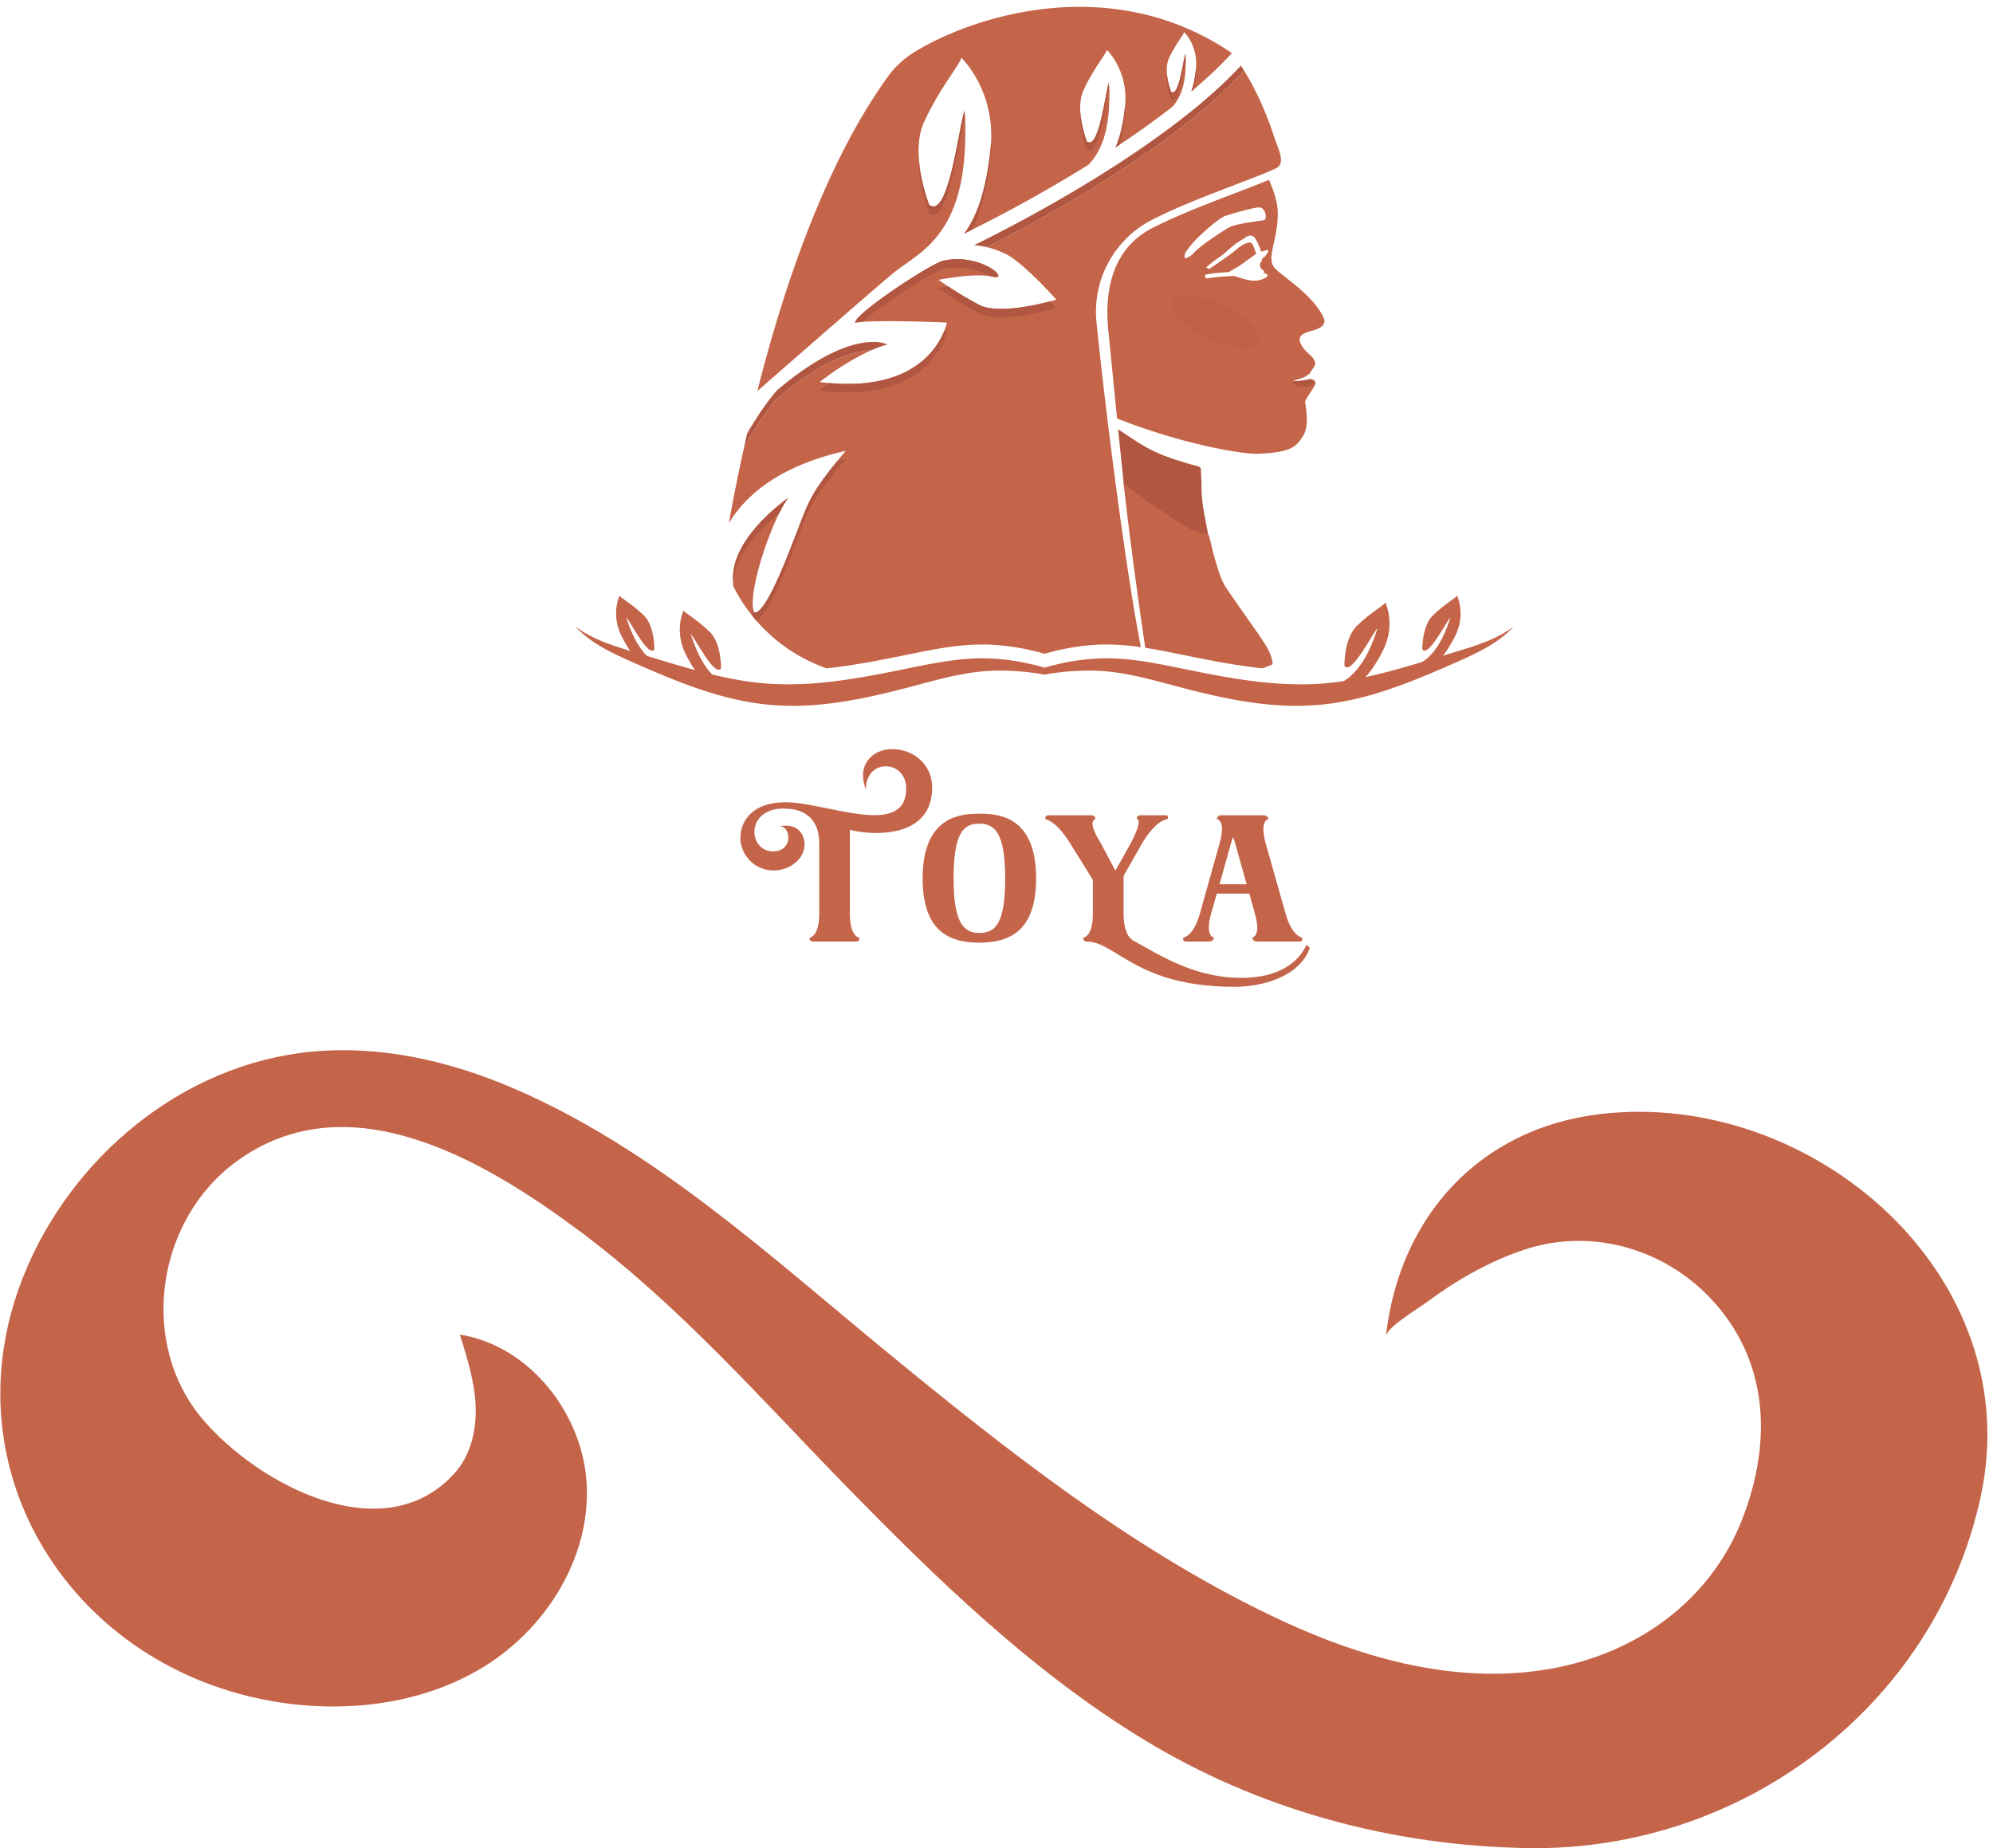 <svg xmlns="http://www.w3.org/2000/svg" width="220" height="204" viewBox="0 0 220 204"><defs><clipPath id="c00za"><path d="M106.927-7.09c-.94.439-1.897.919-2.873 1.444C93.504.023 84.774 5.297 79.046 10.983v45.624c0 7.947 5.103 14.703 12.212 17.165.199-.022.398-.044.595-.068 3.148-.371 6.183-1.013 9.06-1.596 1.441-.293 2.857-.565 4.239-.742a24.899 24.899 0 0 1 3.997-.222c1.275.053 2.442.204 3.526.399a26.66 26.66 0 0 1 2.626.624 25.798 25.798 0 0 1 6.152-1.023c1.273-.04 2.618.041 3.999.222 1.38.177 2.796.449 4.238.742 2.877.583 5.912 1.225 9.059 1.596.198.024.397.046.595.068 7.11-2.462 12.213-9.218 12.213-17.165V11.071c0-10.031-8.13-18.161-18.16-18.161z"/></clipPath><clipPath id="c00zb"><path d="M106.927-7.09c-.94.439-1.897.919-2.873 1.444C93.504.023 84.774 5.297 79.046 10.983v45.624c0 7.947 5.103 14.703 12.212 17.165.199-.022.398-.044.595-.068 3.148-.371 6.183-1.013 9.06-1.596 1.441-.293 2.857-.565 4.239-.742a24.899 24.899 0 0 1 3.997-.222c1.275.053 2.442.204 3.526.399a26.66 26.66 0 0 1 2.626.624 25.798 25.798 0 0 1 6.152-1.023c1.273-.04 2.618.041 3.999.222 1.38.177 2.796.449 4.238.742 2.877.583 5.912 1.225 9.059 1.596.198.024.397.046.595.068 7.11-2.462 12.213-9.218 12.213-17.165V11.071c0-10.031-8.13-18.161-18.16-18.161z"/></clipPath><clipPath id="c00zc"><path d="M106.927-7.09c-.94.439-1.897.919-2.873 1.444C93.504.023 84.774 5.297 79.046 10.983v45.624c0 7.947 5.103 14.703 12.212 17.165.199-.022.398-.044.595-.068 3.148-.371 6.183-1.013 9.06-1.596 1.441-.293 2.857-.565 4.239-.742a24.899 24.899 0 0 1 3.997-.222c1.275.053 2.442.204 3.526.399a26.66 26.66 0 0 1 2.626.624 25.798 25.798 0 0 1 6.152-1.023c1.273-.04 2.618.041 3.999.222 1.38.177 2.796.449 4.238.742 2.877.583 5.912 1.225 9.059 1.596.198.024.397.046.595.068 7.11-2.462 12.213-9.218 12.213-17.165V11.071c0-10.031-8.13-18.161-18.16-18.161z"/></clipPath><clipPath id="c00zd"><path d="M106.927-7.09c-.94.439-1.897.919-2.873 1.444C93.504.023 84.774 5.297 79.046 10.983v45.624c0 7.947 5.103 14.703 12.212 17.165.199-.022.398-.044.595-.068 3.148-.371 6.183-1.013 9.06-1.596 1.441-.293 2.857-.565 4.239-.742a24.899 24.899 0 0 1 3.997-.222c1.275.053 2.442.204 3.526.399a26.66 26.66 0 0 1 2.626.624 25.798 25.798 0 0 1 6.152-1.023c1.273-.04 2.618.041 3.999.222 1.38.177 2.796.449 4.238.742 2.877.583 5.912 1.225 9.059 1.596.198.024.397.046.595.068 7.11-2.462 12.213-9.218 12.213-17.165V11.071c0-10.031-8.13-18.161-18.16-18.161z"/></clipPath><clipPath id="c00ze"><path d="M106.927-7.09c-.94.439-1.897.919-2.873 1.444C93.504.023 84.774 5.297 79.046 10.983v45.624c0 7.947 5.103 14.703 12.212 17.165.199-.022.398-.044.595-.068 3.148-.371 6.183-1.013 9.06-1.596 1.441-.293 2.857-.565 4.239-.742a24.899 24.899 0 0 1 3.997-.222c1.275.053 2.442.204 3.526.399a26.66 26.66 0 0 1 2.626.624 25.798 25.798 0 0 1 6.152-1.023c1.273-.04 2.618.041 3.999.222 1.38.177 2.796.449 4.238.742 2.877.583 5.912 1.225 9.059 1.596.198.024.397.046.595.068 7.11-2.462 12.213-9.218 12.213-17.165V11.071c0-10.031-8.13-18.161-18.16-18.161z"/></clipPath><clipPath id="c00zf"><path d="M106.927-7.09c-.94.439-1.897.919-2.873 1.444C93.504.023 84.774 5.297 79.046 10.983v45.624c0 7.947 5.103 14.703 12.212 17.165.199-.022.398-.044.595-.068 3.148-.371 6.183-1.013 9.06-1.596 1.441-.293 2.857-.565 4.239-.742a24.899 24.899 0 0 1 3.997-.222c1.275.053 2.442.204 3.526.399a26.66 26.66 0 0 1 2.626.624 25.798 25.798 0 0 1 6.152-1.023c1.273-.04 2.618.041 3.999.222 1.38.177 2.796.449 4.238.742 2.877.583 5.912 1.225 9.059 1.596.198.024.397.046.595.068 7.11-2.462 12.213-9.218 12.213-17.165V11.071c0-10.031-8.13-18.161-18.16-18.161z"/></clipPath><clipPath id="c00zg"><path d="M106.927-7.09c-.94.439-1.897.919-2.873 1.444C93.504.023 84.774 5.297 79.046 10.983v45.624c0 7.947 5.103 14.703 12.212 17.165.199-.022.398-.044.595-.068 3.148-.371 6.183-1.013 9.06-1.596 1.441-.293 2.857-.565 4.239-.742a24.899 24.899 0 0 1 3.997-.222c1.275.053 2.442.204 3.526.399a26.66 26.66 0 0 1 2.626.624 25.798 25.798 0 0 1 6.152-1.023c1.273-.04 2.618.041 3.999.222 1.38.177 2.796.449 4.238.742 2.877.583 5.912 1.225 9.059 1.596.198.024.397.046.595.068 7.11-2.462 12.213-9.218 12.213-17.165V11.071c0-10.031-8.13-18.161-18.16-18.161z"/></clipPath><clipPath id="c00zh"><path d="M106.927-7.09c-.94.439-1.897.919-2.873 1.444C93.504.023 84.774 5.297 79.046 10.983v45.624c0 7.947 5.103 14.703 12.212 17.165.199-.022.398-.044.595-.068 3.148-.371 6.183-1.013 9.06-1.596 1.441-.293 2.857-.565 4.239-.742a24.899 24.899 0 0 1 3.997-.222c1.275.053 2.442.204 3.526.399a26.66 26.66 0 0 1 2.626.624 25.798 25.798 0 0 1 6.152-1.023c1.273-.04 2.618.041 3.999.222 1.38.177 2.796.449 4.238.742 2.877.583 5.912 1.225 9.059 1.596.198.024.397.046.595.068 7.11-2.462 12.213-9.218 12.213-17.165V11.071c0-10.031-8.13-18.161-18.16-18.161z"/></clipPath><clipPath id="c00zi"><path d="M106.927-7.09c-.94.439-1.897.919-2.873 1.444C93.504.023 84.774 5.297 79.046 10.983v45.624c0 7.947 5.103 14.703 12.212 17.165.199-.022.398-.044.595-.068 3.148-.371 6.183-1.013 9.06-1.596 1.441-.293 2.857-.565 4.239-.742a24.899 24.899 0 0 1 3.997-.222c1.275.053 2.442.204 3.526.399a26.66 26.66 0 0 1 2.626.624 25.798 25.798 0 0 1 6.152-1.023c1.273-.04 2.618.041 3.999.222 1.38.177 2.796.449 4.238.742 2.877.583 5.912 1.225 9.059 1.596.198.024.397.046.595.068 7.11-2.462 12.213-9.218 12.213-17.165V11.071c0-10.031-8.13-18.161-18.16-18.161z"/></clipPath><clipPath id="c00zj"><path d="M106.927-7.09c-.94.439-1.897.919-2.873 1.444C93.504.023 84.774 5.297 79.046 10.983v45.624c0 7.947 5.103 14.703 12.212 17.165.199-.022.398-.044.595-.068 3.148-.371 6.183-1.013 9.06-1.596 1.441-.293 2.857-.565 4.239-.742a24.899 24.899 0 0 1 3.997-.222c1.275.053 2.442.204 3.526.399a26.66 26.66 0 0 1 2.626.624 25.798 25.798 0 0 1 6.152-1.023c1.273-.04 2.618.041 3.999.222 1.38.177 2.796.449 4.238.742 2.877.583 5.912 1.225 9.059 1.596.198.024.397.046.595.068 7.11-2.462 12.213-9.218 12.213-17.165V11.071c0-10.031-8.13-18.161-18.16-18.161z"/></clipPath><clipPath id="c00zk"><path d="M106.927-7.09c-.94.439-1.897.919-2.873 1.444C93.504.023 84.774 5.297 79.046 10.983v45.624c0 7.947 5.103 14.703 12.212 17.165.199-.022.398-.044.595-.068 3.148-.371 6.183-1.013 9.06-1.596 1.441-.293 2.857-.565 4.239-.742a24.899 24.899 0 0 1 3.997-.222c1.275.053 2.442.204 3.526.399a26.66 26.66 0 0 1 2.626.624 25.798 25.798 0 0 1 6.152-1.023c1.273-.04 2.618.041 3.999.222 1.38.177 2.796.449 4.238.742 2.877.583 5.912 1.225 9.059 1.596.198.024.397.046.595.068 7.11-2.462 12.213-9.218 12.213-17.165V11.071c0-10.031-8.13-18.161-18.16-18.161z"/></clipPath><clipPath id="c00zl"><path d="M106.927-7.09c-.94.439-1.897.919-2.873 1.444C93.504.023 84.774 5.297 79.046 10.983v45.624c0 7.947 5.103 14.703 12.212 17.165.199-.022.398-.044.595-.068 3.148-.371 6.183-1.013 9.06-1.596 1.441-.293 2.857-.565 4.239-.742a24.899 24.899 0 0 1 3.997-.222c1.275.053 2.442.204 3.526.399a26.66 26.66 0 0 1 2.626.624 25.798 25.798 0 0 1 6.152-1.023c1.273-.04 2.618.041 3.999.222 1.38.177 2.796.449 4.238.742 2.877.583 5.912 1.225 9.059 1.596.198.024.397.046.595.068 7.11-2.462 12.213-9.218 12.213-17.165V11.071c0-10.031-8.13-18.161-18.16-18.161z"/></clipPath><clipPath id="c00zm"><path d="M106.927-7.09c-.94.439-1.897.919-2.873 1.444C93.504.023 84.774 5.297 79.046 10.983v45.624c0 7.947 5.103 14.703 12.212 17.165.199-.022.398-.044.595-.068 3.148-.371 6.183-1.013 9.06-1.596 1.441-.293 2.857-.565 4.239-.742a24.899 24.899 0 0 1 3.997-.222c1.275.053 2.442.204 3.526.399a26.66 26.66 0 0 1 2.626.624 25.798 25.798 0 0 1 6.152-1.023c1.273-.04 2.618.041 3.999.222 1.38.177 2.796.449 4.238.742 2.877.583 5.912 1.225 9.059 1.596.198.024.397.046.595.068 7.11-2.462 12.213-9.218 12.213-17.165V11.071c0-10.031-8.13-18.161-18.16-18.161z"/></clipPath><clipPath id="c00zn"><path d="M106.927-7.09c-.94.439-1.897.919-2.873 1.444C93.504.023 84.774 5.297 79.046 10.983v45.624c0 7.947 5.103 14.703 12.212 17.165.199-.022.398-.044.595-.068 3.148-.371 6.183-1.013 9.06-1.596 1.441-.293 2.857-.565 4.239-.742a24.899 24.899 0 0 1 3.997-.222c1.275.053 2.442.204 3.526.399a26.66 26.66 0 0 1 2.626.624 25.798 25.798 0 0 1 6.152-1.023c1.273-.04 2.618.041 3.999.222 1.38.177 2.796.449 4.238.742 2.877.583 5.912 1.225 9.059 1.596.198.024.397.046.595.068 7.11-2.462 12.213-9.218 12.213-17.165V11.071c0-10.031-8.13-18.161-18.16-18.161z"/></clipPath><clipPath id="c00zo"><path d="M106.927-7.09c-.94.439-1.897.919-2.873 1.444C93.504.023 84.774 5.297 79.046 10.983v45.624c0 7.947 5.103 14.703 12.212 17.165.199-.022.398-.044.595-.068 3.148-.371 6.183-1.013 9.06-1.596 1.441-.293 2.857-.565 4.239-.742a24.899 24.899 0 0 1 3.997-.222c1.275.053 2.442.204 3.526.399a26.66 26.66 0 0 1 2.626.624 25.798 25.798 0 0 1 6.152-1.023c1.273-.04 2.618.041 3.999.222 1.38.177 2.796.449 4.238.742 2.877.583 5.912 1.225 9.059 1.596.198.024.397.046.595.068 7.11-2.462 12.213-9.218 12.213-17.165V11.071c0-10.031-8.13-18.161-18.16-18.161z"/></clipPath><clipPath id="c00zp"><path d="M106.927-7.09c-.94.439-1.897.919-2.873 1.444C93.504.023 84.774 5.297 79.046 10.983v45.624c0 7.947 5.103 14.703 12.212 17.165.199-.022.398-.044.595-.068 3.148-.371 6.183-1.013 9.06-1.596 1.441-.293 2.857-.565 4.239-.742a24.899 24.899 0 0 1 3.997-.222c1.275.053 2.442.204 3.526.399a26.66 26.66 0 0 1 2.626.624 25.798 25.798 0 0 1 6.152-1.023c1.273-.04 2.618.041 3.999.222 1.38.177 2.796.449 4.238.742 2.877.583 5.912 1.225 9.059 1.596.198.024.397.046.595.068 7.11-2.462 12.213-9.218 12.213-17.165V11.071c0-10.031-8.13-18.161-18.16-18.161z"/></clipPath><clipPath id="c00zq"><path d="M106.927-7.09c-.94.439-1.897.919-2.873 1.444C93.504.023 84.774 5.297 79.046 10.983v45.624c0 7.947 5.103 14.703 12.212 17.165.199-.022.398-.044.595-.068 3.148-.371 6.183-1.013 9.06-1.596 1.441-.293 2.857-.565 4.239-.742a24.899 24.899 0 0 1 3.997-.222c1.275.053 2.442.204 3.526.399a26.66 26.66 0 0 1 2.626.624 25.798 25.798 0 0 1 6.152-1.023c1.273-.04 2.618.041 3.999.222 1.38.177 2.796.449 4.238.742 2.877.583 5.912 1.225 9.059 1.596.198.024.397.046.595.068 7.11-2.462 12.213-9.218 12.213-17.165V11.071c0-10.031-8.13-18.161-18.16-18.161z"/></clipPath><clipPath id="c00zr"><path d="M106.927-7.09c-.94.439-1.897.919-2.873 1.444C93.504.023 84.774 5.297 79.046 10.983v45.624c0 7.947 5.103 14.703 12.212 17.165.199-.022.398-.044.595-.068 3.148-.371 6.183-1.013 9.06-1.596 1.441-.293 2.857-.565 4.239-.742a24.899 24.899 0 0 1 3.997-.222c1.275.053 2.442.204 3.526.399a26.66 26.66 0 0 1 2.626.624 25.798 25.798 0 0 1 6.152-1.023c1.273-.04 2.618.041 3.999.222 1.38.177 2.796.449 4.238.742 2.877.583 5.912 1.225 9.059 1.596.198.024.397.046.595.068 7.11-2.462 12.213-9.218 12.213-17.165V11.071c0-10.031-8.13-18.161-18.16-18.161z"/></clipPath><clipPath id="c00zs"><path d="M106.927-7.09c-.94.439-1.897.919-2.873 1.444C93.504.023 84.774 5.297 79.046 10.983v45.624c0 7.947 5.103 14.703 12.212 17.165.199-.022.398-.044.595-.068 3.148-.371 6.183-1.013 9.06-1.596 1.441-.293 2.857-.565 4.239-.742a24.899 24.899 0 0 1 3.997-.222c1.275.053 2.442.204 3.526.399a26.66 26.66 0 0 1 2.626.624 25.798 25.798 0 0 1 6.152-1.023c1.273-.04 2.618.041 3.999.222 1.38.177 2.796.449 4.238.742 2.877.583 5.912 1.225 9.059 1.596.198.024.397.046.595.068 7.11-2.462 12.213-9.218 12.213-17.165V11.071c0-10.031-8.13-18.161-18.16-18.161z"/></clipPath><clipPath id="c00zt"><path d="M106.927-7.09c-.94.439-1.897.919-2.873 1.444C93.504.023 84.774 5.297 79.046 10.983v45.624c0 7.947 5.103 14.703 12.212 17.165.199-.022.398-.044.595-.068 3.148-.371 6.183-1.013 9.06-1.596 1.441-.293 2.857-.565 4.239-.742a24.899 24.899 0 0 1 3.997-.222c1.275.053 2.442.204 3.526.399a26.66 26.66 0 0 1 2.626.624 25.798 25.798 0 0 1 6.152-1.023c1.273-.04 2.618.041 3.999.222 1.38.177 2.796.449 4.238.742 2.877.583 5.912 1.225 9.059 1.596.198.024.397.046.595.068 7.11-2.462 12.213-9.218 12.213-17.165V11.071c0-10.031-8.13-18.161-18.16-18.161z"/></clipPath><clipPath id="c00zu"><path d="M106.927-7.09c-.94.439-1.897.919-2.873 1.444C93.504.023 84.774 5.297 79.046 10.983v45.624c0 7.947 5.103 14.703 12.212 17.165.199-.022.398-.044.595-.068 3.148-.371 6.183-1.013 9.06-1.596 1.441-.293 2.857-.565 4.239-.742a24.899 24.899 0 0 1 3.997-.222c1.275.053 2.442.204 3.526.399a26.66 26.66 0 0 1 2.626.624 25.798 25.798 0 0 1 6.152-1.023c1.273-.04 2.618.041 3.999.222 1.38.177 2.796.449 4.238.742 2.877.583 5.912 1.225 9.059 1.596.198.024.397.046.595.068 7.11-2.462 12.213-9.218 12.213-17.165V11.071c0-10.031-8.13-18.161-18.16-18.161z"/></clipPath><clipPath id="c00zv"><path d="M106.927-7.09c-.94.439-1.897.919-2.873 1.444C93.504.023 84.774 5.297 79.046 10.983v45.624c0 7.947 5.103 14.703 12.212 17.165.199-.022.398-.044.595-.068 3.148-.371 6.183-1.013 9.06-1.596 1.441-.293 2.857-.565 4.239-.742a24.899 24.899 0 0 1 3.997-.222c1.275.053 2.442.204 3.526.399a26.66 26.66 0 0 1 2.626.624 25.798 25.798 0 0 1 6.152-1.023c1.273-.04 2.618.041 3.999.222 1.38.177 2.796.449 4.238.742 2.877.583 5.912 1.225 9.059 1.596.198.024.397.046.595.068 7.11-2.462 12.213-9.218 12.213-17.165V11.071c0-10.031-8.13-18.161-18.16-18.161z"/></clipPath><clipPath id="c00zw"><path d="M106.927-7.09c-.94.439-1.897.919-2.873 1.444C93.504.023 84.774 5.297 79.046 10.983v45.624c0 7.947 5.103 14.703 12.212 17.165.199-.022.398-.044.595-.068 3.148-.371 6.183-1.013 9.06-1.596 1.441-.293 2.857-.565 4.239-.742a24.899 24.899 0 0 1 3.997-.222c1.275.053 2.442.204 3.526.399a26.66 26.66 0 0 1 2.626.624 25.798 25.798 0 0 1 6.152-1.023c1.273-.04 2.618.041 3.999.222 1.38.177 2.796.449 4.238.742 2.877.583 5.912 1.225 9.059 1.596.198.024.397.046.595.068 7.11-2.462 12.213-9.218 12.213-17.165V11.071c0-10.031-8.13-18.161-18.16-18.161z"/></clipPath><clipPath id="c00zx"><path d="M106.927-7.09c-.94.439-1.897.919-2.873 1.444C93.504.023 84.774 5.297 79.046 10.983v45.624c0 7.947 5.103 14.703 12.212 17.165.199-.022.398-.044.595-.068 3.148-.371 6.183-1.013 9.06-1.596 1.441-.293 2.857-.565 4.239-.742a24.899 24.899 0 0 1 3.997-.222c1.275.053 2.442.204 3.526.399a26.66 26.66 0 0 1 2.626.624 25.798 25.798 0 0 1 6.152-1.023c1.273-.04 2.618.041 3.999.222 1.38.177 2.796.449 4.238.742 2.877.583 5.912 1.225 9.059 1.596.198.024.397.046.595.068 7.11-2.462 12.213-9.218 12.213-17.165V11.071c0-10.031-8.13-18.161-18.16-18.161z"/></clipPath><clipPath id="c00zy"><path d="M106.927-7.09c-.94.439-1.897.919-2.873 1.444C93.504.023 84.774 5.297 79.046 10.983v45.624c0 7.947 5.103 14.703 12.212 17.165.199-.022.398-.044.595-.068 3.148-.371 6.183-1.013 9.06-1.596 1.441-.293 2.857-.565 4.239-.742a24.899 24.899 0 0 1 3.997-.222c1.275.053 2.442.204 3.526.399a26.66 26.66 0 0 1 2.626.624 25.798 25.798 0 0 1 6.152-1.023c1.273-.04 2.618.041 3.999.222 1.38.177 2.796.449 4.238.742 2.877.583 5.912 1.225 9.059 1.596.198.024.397.046.595.068 7.11-2.462 12.213-9.218 12.213-17.165V11.071c0-10.031-8.13-18.161-18.16-18.161z"/></clipPath><clipPath id="c00zz"><path d="M106.927-7.09c-.94.439-1.897.919-2.873 1.444C93.504.023 84.774 5.297 79.046 10.983v45.624c0 7.947 5.103 14.703 12.212 17.165.199-.022.398-.044.595-.068 3.148-.371 6.183-1.013 9.06-1.596 1.441-.293 2.857-.565 4.239-.742a24.899 24.899 0 0 1 3.997-.222c1.275.053 2.442.204 3.526.399a26.66 26.66 0 0 1 2.626.624 25.798 25.798 0 0 1 6.152-1.023c1.273-.04 2.618.041 3.999.222 1.38.177 2.796.449 4.238.742 2.877.583 5.912 1.225 9.059 1.596.198.024.397.046.595.068 7.11-2.462 12.213-9.218 12.213-17.165V11.071c0-10.031-8.13-18.161-18.16-18.161z"/></clipPath><clipPath id="c00zA"><path d="M106.927-7.09c-.94.439-1.897.919-2.873 1.444C93.504.023 84.774 5.297 79.046 10.983v45.624c0 7.947 5.103 14.703 12.212 17.165.199-.022.398-.044.595-.068 3.148-.371 6.183-1.013 9.06-1.596 1.441-.293 2.857-.565 4.239-.742a24.899 24.899 0 0 1 3.997-.222c1.275.053 2.442.204 3.526.399a26.66 26.66 0 0 1 2.626.624 25.798 25.798 0 0 1 6.152-1.023c1.273-.04 2.618.041 3.999.222 1.38.177 2.796.449 4.238.742 2.877.583 5.912 1.225 9.059 1.596.198.024.397.046.595.068 7.11-2.462 12.213-9.218 12.213-17.165V11.071c0-10.031-8.13-18.161-18.16-18.161z"/></clipPath><clipPath id="c00zB"><path d="M106.927-7.09c-.94.439-1.897.919-2.873 1.444C93.504.023 84.774 5.297 79.046 10.983v45.624c0 7.947 5.103 14.703 12.212 17.165.199-.022.398-.044.595-.068 3.148-.371 6.183-1.013 9.06-1.596 1.441-.293 2.857-.565 4.239-.742a24.899 24.899 0 0 1 3.997-.222c1.275.053 2.442.204 3.526.399a26.66 26.66 0 0 1 2.626.624 25.798 25.798 0 0 1 6.152-1.023c1.273-.04 2.618.041 3.999.222 1.38.177 2.796.449 4.238.742 2.877.583 5.912 1.225 9.059 1.596.198.024.397.046.595.068 7.11-2.462 12.213-9.218 12.213-17.165V11.071c0-10.031-8.13-18.161-18.16-18.161z"/></clipPath><clipPath id="c00zC"><path d="M106.927-7.09c-.94.439-1.897.919-2.873 1.444C93.504.023 84.774 5.297 79.046 10.983v45.624c0 7.947 5.103 14.703 12.212 17.165.199-.022.398-.044.595-.068 3.148-.371 6.183-1.013 9.06-1.596 1.441-.293 2.857-.565 4.239-.742a24.899 24.899 0 0 1 3.997-.222c1.275.053 2.442.204 3.526.399a26.66 26.66 0 0 1 2.626.624 25.798 25.798 0 0 1 6.152-1.023c1.273-.04 2.618.041 3.999.222 1.38.177 2.796.449 4.238.742 2.877.583 5.912 1.225 9.059 1.596.198.024.397.046.595.068 7.11-2.462 12.213-9.218 12.213-17.165V11.071c0-10.031-8.13-18.161-18.16-18.161z"/></clipPath><clipPath id="c00zD"><path d="M106.927-7.09c-.94.439-1.897.919-2.873 1.444C93.504.023 84.774 5.297 79.046 10.983v45.624c0 7.947 5.103 14.703 12.212 17.165.199-.022.398-.044.595-.068 3.148-.371 6.183-1.013 9.06-1.596 1.441-.293 2.857-.565 4.239-.742a24.899 24.899 0 0 1 3.997-.222c1.275.053 2.442.204 3.526.399a26.66 26.66 0 0 1 2.626.624 25.798 25.798 0 0 1 6.152-1.023c1.273-.04 2.618.041 3.999.222 1.38.177 2.796.449 4.238.742 2.877.583 5.912 1.225 9.059 1.596.198.024.397.046.595.068 7.11-2.462 12.213-9.218 12.213-17.165V11.071c0-10.031-8.13-18.161-18.16-18.161z"/></clipPath><clipPath id="c00zE"><path d="M106.927-7.09c-.94.439-1.897.919-2.873 1.444C93.504.023 84.774 5.297 79.046 10.983v45.624c0 7.947 5.103 14.703 12.212 17.165.199-.022.398-.044.595-.068 3.148-.371 6.183-1.013 9.06-1.596 1.441-.293 2.857-.565 4.239-.742a24.899 24.899 0 0 1 3.997-.222c1.275.053 2.442.204 3.526.399a26.66 26.66 0 0 1 2.626.624 25.798 25.798 0 0 1 6.152-1.023c1.273-.04 2.618.041 3.999.222 1.38.177 2.796.449 4.238.742 2.877.583 5.912 1.225 9.059 1.596.198.024.397.046.595.068 7.11-2.462 12.213-9.218 12.213-17.165V11.071c0-10.031-8.13-18.161-18.16-18.161z"/></clipPath><clipPath id="c00zF"><path d="M106.927-7.09c-.94.439-1.897.919-2.873 1.444C93.504.023 84.774 5.297 79.046 10.983v45.624c0 7.947 5.103 14.703 12.212 17.165.199-.022.398-.044.595-.068 3.148-.371 6.183-1.013 9.06-1.596 1.441-.293 2.857-.565 4.239-.742a24.899 24.899 0 0 1 3.997-.222c1.275.053 2.442.204 3.526.399a26.66 26.66 0 0 1 2.626.624 25.798 25.798 0 0 1 6.152-1.023c1.273-.04 2.618.041 3.999.222 1.38.177 2.796.449 4.238.742 2.877.583 5.912 1.225 9.059 1.596.198.024.397.046.595.068 7.11-2.462 12.213-9.218 12.213-17.165V11.071c0-10.031-8.13-18.161-18.16-18.161z"/></clipPath><clipPath id="c00zG"><path d="M106.927-7.09c-.94.439-1.897.919-2.873 1.444C93.504.023 84.774 5.297 79.046 10.983v45.624c0 7.947 5.103 14.703 12.212 17.165.199-.022.398-.044.595-.068 3.148-.371 6.183-1.013 9.06-1.596 1.441-.293 2.857-.565 4.239-.742a24.899 24.899 0 0 1 3.997-.222c1.275.053 2.442.204 3.526.399a26.66 26.66 0 0 1 2.626.624 25.798 25.798 0 0 1 6.152-1.023c1.273-.04 2.618.041 3.999.222 1.38.177 2.796.449 4.238.742 2.877.583 5.912 1.225 9.059 1.596.198.024.397.046.595.068 7.11-2.462 12.213-9.218 12.213-17.165V11.071c0-10.031-8.13-18.161-18.16-18.161z"/></clipPath><clipPath id="c00zH"><path d="M106.927-7.09c-.94.439-1.897.919-2.873 1.444C93.504.023 84.774 5.297 79.046 10.983v45.624c0 7.947 5.103 14.703 12.212 17.165.199-.022.398-.044.595-.068 3.148-.371 6.183-1.013 9.06-1.596 1.441-.293 2.857-.565 4.239-.742a24.899 24.899 0 0 1 3.997-.222c1.275.053 2.442.204 3.526.399a26.66 26.66 0 0 1 2.626.624 25.798 25.798 0 0 1 6.152-1.023c1.273-.04 2.618.041 3.999.222 1.38.177 2.796.449 4.238.742 2.877.583 5.912 1.225 9.059 1.596.198.024.397.046.595.068 7.11-2.462 12.213-9.218 12.213-17.165V11.071c0-10.031-8.13-18.161-18.16-18.161z"/></clipPath><clipPath id="c00zI"><path d="M106.927-7.09c-.94.439-1.897.919-2.873 1.444C93.504.023 84.774 5.297 79.046 10.983v45.624c0 7.947 5.103 14.703 12.212 17.165.199-.022.398-.044.595-.068 3.148-.371 6.183-1.013 9.06-1.596 1.441-.293 2.857-.565 4.239-.742a24.899 24.899 0 0 1 3.997-.222c1.275.053 2.442.204 3.526.399a26.66 26.66 0 0 1 2.626.624 25.798 25.798 0 0 1 6.152-1.023c1.273-.04 2.618.041 3.999.222 1.38.177 2.796.449 4.238.742 2.877.583 5.912 1.225 9.059 1.596.198.024.397.046.595.068 7.11-2.462 12.213-9.218 12.213-17.165V11.071c0-10.031-8.13-18.161-18.16-18.161z"/></clipPath><clipPath id="c00zJ"><path d="M106.927-7.09c-.94.439-1.897.919-2.873 1.444C93.504.023 84.774 5.297 79.046 10.983v45.624c0 7.947 5.103 14.703 12.212 17.165.199-.022.398-.044.595-.068 3.148-.371 6.183-1.013 9.06-1.596 1.441-.293 2.857-.565 4.239-.742a24.899 24.899 0 0 1 3.997-.222c1.275.053 2.442.204 3.526.399a26.66 26.66 0 0 1 2.626.624 25.798 25.798 0 0 1 6.152-1.023c1.273-.04 2.618.041 3.999.222 1.38.177 2.796.449 4.238.742 2.877.583 5.912 1.225 9.059 1.596.198.024.397.046.595.068 7.11-2.462 12.213-9.218 12.213-17.165V11.071c0-10.031-8.13-18.161-18.16-18.161z"/></clipPath><clipPath id="c00zK"><path d="M106.927-7.09c-.94.439-1.897.919-2.873 1.444C93.504.023 84.774 5.297 79.046 10.983v45.624c0 7.947 5.103 14.703 12.212 17.165.199-.022.398-.044.595-.068 3.148-.371 6.183-1.013 9.06-1.596 1.441-.293 2.857-.565 4.239-.742a24.899 24.899 0 0 1 3.997-.222c1.275.053 2.442.204 3.526.399a26.66 26.66 0 0 1 2.626.624 25.798 25.798 0 0 1 6.152-1.023c1.273-.04 2.618.041 3.999.222 1.38.177 2.796.449 4.238.742 2.877.583 5.912 1.225 9.059 1.596.198.024.397.046.595.068 7.11-2.462 12.213-9.218 12.213-17.165V11.071c0-10.031-8.13-18.161-18.16-18.161z"/></clipPath><clipPath id="c00zL"><path d="M106.927-7.09c-.94.439-1.897.919-2.873 1.444C93.504.023 84.774 5.297 79.046 10.983v45.624c0 7.947 5.103 14.703 12.212 17.165.199-.022.398-.044.595-.068 3.148-.371 6.183-1.013 9.06-1.596 1.441-.293 2.857-.565 4.239-.742a24.899 24.899 0 0 1 3.997-.222c1.275.053 2.442.204 3.526.399a26.66 26.66 0 0 1 2.626.624 25.798 25.798 0 0 1 6.152-1.023c1.273-.04 2.618.041 3.999.222 1.38.177 2.796.449 4.238.742 2.877.583 5.912 1.225 9.059 1.596.198.024.397.046.595.068 7.11-2.462 12.213-9.218 12.213-17.165V11.071c0-10.031-8.13-18.161-18.16-18.161z"/></clipPath><clipPath id="c00zM"><path d="M106.927-7.09c-.94.439-1.897.919-2.873 1.444C93.504.023 84.774 5.297 79.046 10.983v45.624c0 7.947 5.103 14.703 12.212 17.165.199-.022.398-.044.595-.068 3.148-.371 6.183-1.013 9.06-1.596 1.441-.293 2.857-.565 4.239-.742a24.899 24.899 0 0 1 3.997-.222c1.275.053 2.442.204 3.526.399a26.66 26.66 0 0 1 2.626.624 25.798 25.798 0 0 1 6.152-1.023c1.273-.04 2.618.041 3.999.222 1.38.177 2.796.449 4.238.742 2.877.583 5.912 1.225 9.059 1.596.198.024.397.046.595.068 7.11-2.462 12.213-9.218 12.213-17.165V11.071c0-10.031-8.13-18.161-18.16-18.161z"/></clipPath><clipPath id="c00zN"><path d="M106.927-7.09c-.94.439-1.897.919-2.873 1.444C93.504.023 84.774 5.297 79.046 10.983v45.624c0 7.947 5.103 14.703 12.212 17.165.199-.022.398-.044.595-.068 3.148-.371 6.183-1.013 9.06-1.596 1.441-.293 2.857-.565 4.239-.742a24.899 24.899 0 0 1 3.997-.222c1.275.053 2.442.204 3.526.399a26.66 26.66 0 0 1 2.626.624 25.798 25.798 0 0 1 6.152-1.023c1.273-.04 2.618.041 3.999.222 1.38.177 2.796.449 4.238.742 2.877.583 5.912 1.225 9.059 1.596.198.024.397.046.595.068 7.11-2.462 12.213-9.218 12.213-17.165V11.071c0-10.031-8.13-18.161-18.16-18.161z"/></clipPath><clipPath id="c00zO"><path d="M106.927-7.09c-.94.439-1.897.919-2.873 1.444C93.504.023 84.774 5.297 79.046 10.983v45.624c0 7.947 5.103 14.703 12.212 17.165.199-.022.398-.044.595-.068 3.148-.371 6.183-1.013 9.06-1.596 1.441-.293 2.857-.565 4.239-.742a24.899 24.899 0 0 1 3.997-.222c1.275.053 2.442.204 3.526.399a26.66 26.66 0 0 1 2.626.624 25.798 25.798 0 0 1 6.152-1.023c1.273-.04 2.618.041 3.999.222 1.38.177 2.796.449 4.238.742 2.877.583 5.912 1.225 9.059 1.596.198.024.397.046.595.068 7.11-2.462 12.213-9.218 12.213-17.165V11.071c0-10.031-8.13-18.161-18.16-18.161z"/></clipPath><clipPath id="c00zP"><path d="M106.927-7.09c-.94.439-1.897.919-2.873 1.444C93.504.023 84.774 5.297 79.046 10.983v45.624c0 7.947 5.103 14.703 12.212 17.165.199-.022.398-.044.595-.068 3.148-.371 6.183-1.013 9.06-1.596 1.441-.293 2.857-.565 4.239-.742a24.899 24.899 0 0 1 3.997-.222c1.275.053 2.442.204 3.526.399a26.66 26.66 0 0 1 2.626.624 25.798 25.798 0 0 1 6.152-1.023c1.273-.04 2.618.041 3.999.222 1.38.177 2.796.449 4.238.742 2.877.583 5.912 1.225 9.059 1.596.198.024.397.046.595.068 7.11-2.462 12.213-9.218 12.213-17.165V11.071c0-10.031-8.13-18.161-18.16-18.161z"/></clipPath><clipPath id="c00zQ"><path d="M106.927-7.09c-.94.439-1.897.919-2.873 1.444C93.504.023 84.774 5.297 79.046 10.983v45.624c0 7.947 5.103 14.703 12.212 17.165.199-.022.398-.044.595-.068 3.148-.371 6.183-1.013 9.06-1.596 1.441-.293 2.857-.565 4.239-.742a24.899 24.899 0 0 1 3.997-.222c1.275.053 2.442.204 3.526.399a26.66 26.66 0 0 1 2.626.624 25.798 25.798 0 0 1 6.152-1.023c1.273-.04 2.618.041 3.999.222 1.38.177 2.796.449 4.238.742 2.877.583 5.912 1.225 9.059 1.596.198.024.397.046.595.068 7.11-2.462 12.213-9.218 12.213-17.165V11.071c0-10.031-8.13-18.161-18.16-18.161z"/></clipPath><clipPath id="c00zR"><path d="M106.927-7.09c-.94.439-1.897.919-2.873 1.444C93.504.023 84.774 5.297 79.046 10.983v45.624c0 7.947 5.103 14.703 12.212 17.165.199-.022.398-.044.595-.068 3.148-.371 6.183-1.013 9.06-1.596 1.441-.293 2.857-.565 4.239-.742a24.899 24.899 0 0 1 3.997-.222c1.275.053 2.442.204 3.526.399a26.66 26.66 0 0 1 2.626.624 25.798 25.798 0 0 1 6.152-1.023c1.273-.04 2.618.041 3.999.222 1.38.177 2.796.449 4.238.742 2.877.583 5.912 1.225 9.059 1.596.198.024.397.046.595.068 7.11-2.462 12.213-9.218 12.213-17.165V11.071c0-10.031-8.13-18.161-18.16-18.161z"/></clipPath><clipPath id="c00zS"><path d="M106.927-7.09c-.94.439-1.897.919-2.873 1.444C93.504.023 84.774 5.297 79.046 10.983v45.624c0 7.947 5.103 14.703 12.212 17.165.199-.022.398-.044.595-.068 3.148-.371 6.183-1.013 9.06-1.596 1.441-.293 2.857-.565 4.239-.742a24.899 24.899 0 0 1 3.997-.222c1.275.053 2.442.204 3.526.399a26.66 26.66 0 0 1 2.626.624 25.798 25.798 0 0 1 6.152-1.023c1.273-.04 2.618.041 3.999.222 1.38.177 2.796.449 4.238.742 2.877.583 5.912 1.225 9.059 1.596.198.024.397.046.595.068 7.11-2.462 12.213-9.218 12.213-17.165V11.071c0-10.031-8.13-18.161-18.16-18.161z"/></clipPath><clipPath id="c00zT"><path d="M106.927-7.09c-.94.439-1.897.919-2.873 1.444C93.504.023 84.774 5.297 79.046 10.983v45.624c0 7.947 5.103 14.703 12.212 17.165.199-.022.398-.044.595-.068 3.148-.371 6.183-1.013 9.06-1.596 1.441-.293 2.857-.565 4.239-.742a24.899 24.899 0 0 1 3.997-.222c1.275.053 2.442.204 3.526.399a26.66 26.66 0 0 1 2.626.624 25.798 25.798 0 0 1 6.152-1.023c1.273-.04 2.618.041 3.999.222 1.38.177 2.796.449 4.238.742 2.877.583 5.912 1.225 9.059 1.596.198.024.397.046.595.068 7.11-2.462 12.213-9.218 12.213-17.165V11.071c0-10.031-8.13-18.161-18.16-18.161z"/></clipPath><clipPath id="c00zU"><path d="M106.927-7.09c-.94.439-1.897.919-2.873 1.444C93.504.023 84.774 5.297 79.046 10.983v45.624c0 7.947 5.103 14.703 12.212 17.165.199-.022.398-.044.595-.068 3.148-.371 6.183-1.013 9.06-1.596 1.441-.293 2.857-.565 4.239-.742a24.899 24.899 0 0 1 3.997-.222c1.275.053 2.442.204 3.526.399a26.66 26.66 0 0 1 2.626.624 25.798 25.798 0 0 1 6.152-1.023c1.273-.04 2.618.041 3.999.222 1.38.177 2.796.449 4.238.742 2.877.583 5.912 1.225 9.059 1.596.198.024.397.046.595.068 7.11-2.462 12.213-9.218 12.213-17.165V11.071c0-10.031-8.13-18.161-18.16-18.161z"/></clipPath><clipPath id="c00zV"><path d="M106.927-7.09c-.94.439-1.897.919-2.873 1.444C93.504.023 84.774 5.297 79.046 10.983v45.624c0 7.947 5.103 14.703 12.212 17.165.199-.022.398-.044.595-.068 3.148-.371 6.183-1.013 9.06-1.596 1.441-.293 2.857-.565 4.239-.742a24.899 24.899 0 0 1 3.997-.222c1.275.053 2.442.204 3.526.399a26.66 26.66 0 0 1 2.626.624 25.798 25.798 0 0 1 6.152-1.023c1.273-.04 2.618.041 3.999.222 1.38.177 2.796.449 4.238.742 2.877.583 5.912 1.225 9.059 1.596.198.024.397.046.595.068 7.11-2.462 12.213-9.218 12.213-17.165V11.071c0-10.031-8.13-18.161-18.16-18.161z"/></clipPath><clipPath id="c00zW"><path d="M106.927-7.09c-.94.439-1.897.919-2.873 1.444C93.504.023 84.774 5.297 79.046 10.983v45.624c0 7.947 5.103 14.703 12.212 17.165.199-.022.398-.044.595-.068 3.148-.371 6.183-1.013 9.06-1.596 1.441-.293 2.857-.565 4.239-.742a24.899 24.899 0 0 1 3.997-.222c1.275.053 2.442.204 3.526.399a26.66 26.66 0 0 1 2.626.624 25.798 25.798 0 0 1 6.152-1.023c1.273-.04 2.618.041 3.999.222 1.38.177 2.796.449 4.238.742 2.877.583 5.912 1.225 9.059 1.596.198.024.397.046.595.068 7.11-2.462 12.213-9.218 12.213-17.165V11.071c0-10.031-8.13-18.161-18.16-18.161z"/></clipPath><clipPath id="c00zX"><path d="M106.927-7.09c-.94.439-1.897.919-2.873 1.444C93.504.023 84.774 5.297 79.046 10.983v45.624c0 7.947 5.103 14.703 12.212 17.165.199-.022.398-.044.595-.068 3.148-.371 6.183-1.013 9.06-1.596 1.441-.293 2.857-.565 4.239-.742a24.899 24.899 0 0 1 3.997-.222c1.275.053 2.442.204 3.526.399a26.66 26.66 0 0 1 2.626.624 25.798 25.798 0 0 1 6.152-1.023c1.273-.04 2.618.041 3.999.222 1.38.177 2.796.449 4.238.742 2.877.583 5.912 1.225 9.059 1.596.198.024.397.046.595.068 7.11-2.462 12.213-9.218 12.213-17.165V11.071c0-10.031-8.13-18.161-18.16-18.161z"/></clipPath><clipPath id="c00zY"><path d="M106.927-7.09c-.94.439-1.897.919-2.873 1.444C93.504.023 84.774 5.297 79.046 10.983v45.624c0 7.947 5.103 14.703 12.212 17.165.199-.022.398-.044.595-.068 3.148-.371 6.183-1.013 9.06-1.596 1.441-.293 2.857-.565 4.239-.742a24.899 24.899 0 0 1 3.997-.222c1.275.053 2.442.204 3.526.399a26.66 26.66 0 0 1 2.626.624 25.798 25.798 0 0 1 6.152-1.023c1.273-.04 2.618.041 3.999.222 1.38.177 2.796.449 4.238.742 2.877.583 5.912 1.225 9.059 1.596.198.024.397.046.595.068 7.11-2.462 12.213-9.218 12.213-17.165V11.071c0-10.031-8.13-18.161-18.16-18.161z"/></clipPath><clipPath id="c00zZ"><path d="M106.927-7.09c-.94.439-1.897.919-2.873 1.444C93.504.023 84.774 5.297 79.046 10.983v45.624c0 7.947 5.103 14.703 12.212 17.165.199-.022.398-.044.595-.068 3.148-.371 6.183-1.013 9.06-1.596 1.441-.293 2.857-.565 4.239-.742a24.899 24.899 0 0 1 3.997-.222c1.275.053 2.442.204 3.526.399a26.66 26.66 0 0 1 2.626.624 25.798 25.798 0 0 1 6.152-1.023c1.273-.04 2.618.041 3.999.222 1.38.177 2.796.449 4.238.742 2.877.583 5.912 1.225 9.059 1.596.198.024.397.046.595.068 7.11-2.462 12.213-9.218 12.213-17.165V11.071c0-10.031-8.13-18.161-18.16-18.161z"/></clipPath><clipPath id="c00zaa"><path d="M106.927-7.09c-.94.439-1.897.919-2.873 1.444C93.504.023 84.774 5.297 79.046 10.983v45.624c0 7.947 5.103 14.703 12.212 17.165.199-.022.398-.044.595-.068 3.148-.371 6.183-1.013 9.06-1.596 1.441-.293 2.857-.565 4.239-.742a24.899 24.899 0 0 1 3.997-.222c1.275.053 2.442.204 3.526.399a26.66 26.66 0 0 1 2.626.624 25.798 25.798 0 0 1 6.152-1.023c1.273-.04 2.618.041 3.999.222 1.38.177 2.796.449 4.238.742 2.877.583 5.912 1.225 9.059 1.596.198.024.397.046.595.068 7.11-2.462 12.213-9.218 12.213-17.165V11.071c0-10.031-8.13-18.161-18.16-18.161z"/></clipPath><clipPath id="c00zab"><path d="M106.927-7.09c-.94.439-1.897.919-2.873 1.444C93.504.023 84.774 5.297 79.046 10.983v45.624c0 7.947 5.103 14.703 12.212 17.165.199-.022.398-.044.595-.068 3.148-.371 6.183-1.013 9.06-1.596 1.441-.293 2.857-.565 4.239-.742a24.899 24.899 0 0 1 3.997-.222c1.275.053 2.442.204 3.526.399a26.66 26.66 0 0 1 2.626.624 25.798 25.798 0 0 1 6.152-1.023c1.273-.04 2.618.041 3.999.222 1.38.177 2.796.449 4.238.742 2.877.583 5.912 1.225 9.059 1.596.198.024.397.046.595.068 7.11-2.462 12.213-9.218 12.213-17.165V11.071c0-10.031-8.13-18.161-18.16-18.161z"/></clipPath><clipPath id="c00zac"><path d="M106.927-7.09c-.94.439-1.897.919-2.873 1.444C93.504.023 84.774 5.297 79.046 10.983v45.624c0 7.947 5.103 14.703 12.212 17.165.199-.022.398-.044.595-.068 3.148-.371 6.183-1.013 9.06-1.596 1.441-.293 2.857-.565 4.239-.742a24.899 24.899 0 0 1 3.997-.222c1.275.053 2.442.204 3.526.399a26.66 26.66 0 0 1 2.626.624 25.798 25.798 0 0 1 6.152-1.023c1.273-.04 2.618.041 3.999.222 1.38.177 2.796.449 4.238.742 2.877.583 5.912 1.225 9.059 1.596.198.024.397.046.595.068 7.11-2.462 12.213-9.218 12.213-17.165V11.071c0-10.031-8.13-18.161-18.16-18.161z"/></clipPath><clipPath id="c00zad"><path d="M106.927-7.09c-.94.439-1.897.919-2.873 1.444C93.504.023 84.774 5.297 79.046 10.983v45.624c0 7.947 5.103 14.703 12.212 17.165.199-.022.398-.044.595-.068 3.148-.371 6.183-1.013 9.06-1.596 1.441-.293 2.857-.565 4.239-.742a24.899 24.899 0 0 1 3.997-.222c1.275.053 2.442.204 3.526.399a26.66 26.66 0 0 1 2.626.624 25.798 25.798 0 0 1 6.152-1.023c1.273-.04 2.618.041 3.999.222 1.38.177 2.796.449 4.238.742 2.877.583 5.912 1.225 9.059 1.596.198.024.397.046.595.068 7.11-2.462 12.213-9.218 12.213-17.165V11.071c0-10.031-8.13-18.161-18.16-18.161z"/></clipPath><clipPath id="c00zae"><path d="M106.927-7.09c-.94.439-1.897.919-2.873 1.444C93.504.023 84.774 5.297 79.046 10.983v45.624c0 7.947 5.103 14.703 12.212 17.165.199-.022.398-.044.595-.068 3.148-.371 6.183-1.013 9.06-1.596 1.441-.293 2.857-.565 4.239-.742a24.899 24.899 0 0 1 3.997-.222c1.275.053 2.442.204 3.526.399a26.66 26.66 0 0 1 2.626.624 25.798 25.798 0 0 1 6.152-1.023c1.273-.04 2.618.041 3.999.222 1.38.177 2.796.449 4.238.742 2.877.583 5.912 1.225 9.059 1.596.198.024.397.046.595.068 7.11-2.462 12.213-9.218 12.213-17.165V11.071c0-10.031-8.13-18.161-18.16-18.161z"/></clipPath><clipPath id="c00zaf"><path d="M106.927-7.09c-.94.439-1.897.919-2.873 1.444C93.504.023 84.774 5.297 79.046 10.983v45.624c0 7.947 5.103 14.703 12.212 17.165.199-.022.398-.044.595-.068 3.148-.371 6.183-1.013 9.06-1.596 1.441-.293 2.857-.565 4.239-.742a24.899 24.899 0 0 1 3.997-.222c1.275.053 2.442.204 3.526.399a26.66 26.66 0 0 1 2.626.624 25.798 25.798 0 0 1 6.152-1.023c1.273-.04 2.618.041 3.999.222 1.38.177 2.796.449 4.238.742 2.877.583 5.912 1.225 9.059 1.596.198.024.397.046.595.068 7.11-2.462 12.213-9.218 12.213-17.165V11.071c0-10.031-8.13-18.161-18.16-18.161z"/></clipPath><clipPath id="c00zag"><path d="M106.927-7.09c-.94.439-1.897.919-2.873 1.444C93.504.023 84.774 5.297 79.046 10.983v45.624c0 7.947 5.103 14.703 12.212 17.165.199-.022.398-.044.595-.068 3.148-.371 6.183-1.013 9.06-1.596 1.441-.293 2.857-.565 4.239-.742a24.899 24.899 0 0 1 3.997-.222c1.275.053 2.442.204 3.526.399a26.66 26.66 0 0 1 2.626.624 25.798 25.798 0 0 1 6.152-1.023c1.273-.04 2.618.041 3.999.222 1.38.177 2.796.449 4.238.742 2.877.583 5.912 1.225 9.059 1.596.198.024.397.046.595.068 7.11-2.462 12.213-9.218 12.213-17.165V11.071c0-10.031-8.13-18.161-18.16-18.161z"/></clipPath><clipPath id="c00zah"><path d="M106.927-7.09c-.94.439-1.897.919-2.873 1.444C93.504.023 84.774 5.297 79.046 10.983v45.624c0 7.947 5.103 14.703 12.212 17.165.199-.022.398-.044.595-.068 3.148-.371 6.183-1.013 9.06-1.596 1.441-.293 2.857-.565 4.239-.742a24.899 24.899 0 0 1 3.997-.222c1.275.053 2.442.204 3.526.399a26.66 26.66 0 0 1 2.626.624 25.798 25.798 0 0 1 6.152-1.023c1.273-.04 2.618.041 3.999.222 1.38.177 2.796.449 4.238.742 2.877.583 5.912 1.225 9.059 1.596.198.024.397.046.595.068 7.11-2.462 12.213-9.218 12.213-17.165V11.071c0-10.031-8.13-18.161-18.16-18.161z"/></clipPath><clipPath id="c00zai"><path d="M106.927-7.09c-.94.439-1.897.919-2.873 1.444C93.504.023 84.774 5.297 79.046 10.983v45.624c0 7.947 5.103 14.703 12.212 17.165.199-.022.398-.044.595-.068 3.148-.371 6.183-1.013 9.06-1.596 1.441-.293 2.857-.565 4.239-.742a24.899 24.899 0 0 1 3.997-.222c1.275.053 2.442.204 3.526.399a26.66 26.66 0 0 1 2.626.624 25.798 25.798 0 0 1 6.152-1.023c1.273-.04 2.618.041 3.999.222 1.38.177 2.796.449 4.238.742 2.877.583 5.912 1.225 9.059 1.596.198.024.397.046.595.068 7.11-2.462 12.213-9.218 12.213-17.165V11.071c0-10.031-8.13-18.161-18.16-18.161z"/></clipPath><clipPath id="c00zaj"><path d="M106.927-7.09c-.94.439-1.897.919-2.873 1.444C93.504.023 84.774 5.297 79.046 10.983v45.624c0 7.947 5.103 14.703 12.212 17.165.199-.022.398-.044.595-.068 3.148-.371 6.183-1.013 9.06-1.596 1.441-.293 2.857-.565 4.239-.742a24.899 24.899 0 0 1 3.997-.222c1.275.053 2.442.204 3.526.399a26.66 26.66 0 0 1 2.626.624 25.798 25.798 0 0 1 6.152-1.023c1.273-.04 2.618.041 3.999.222 1.38.177 2.796.449 4.238.742 2.877.583 5.912 1.225 9.059 1.596.198.024.397.046.595.068 7.11-2.462 12.213-9.218 12.213-17.165V11.071c0-10.031-8.13-18.161-18.16-18.161z"/></clipPath><clipPath id="c00zak"><path d="M106.927-7.09c-.94.439-1.897.919-2.873 1.444C93.504.023 84.774 5.297 79.046 10.983v45.624c0 7.947 5.103 14.703 12.212 17.165.199-.022.398-.044.595-.068 3.148-.371 6.183-1.013 9.06-1.596 1.441-.293 2.857-.565 4.239-.742a24.899 24.899 0 0 1 3.997-.222c1.275.053 2.442.204 3.526.399a26.66 26.66 0 0 1 2.626.624 25.798 25.798 0 0 1 6.152-1.023c1.273-.04 2.618.041 3.999.222 1.38.177 2.796.449 4.238.742 2.877.583 5.912 1.225 9.059 1.596.198.024.397.046.595.068 7.11-2.462 12.213-9.218 12.213-17.165V11.071c0-10.031-8.13-18.161-18.16-18.161z"/></clipPath><clipPath id="c00zal"><path d="M106.927-7.09c-.94.439-1.897.919-2.873 1.444C93.504.023 84.774 5.297 79.046 10.983v45.624c0 7.947 5.103 14.703 12.212 17.165.199-.022.398-.044.595-.068 3.148-.371 6.183-1.013 9.06-1.596 1.441-.293 2.857-.565 4.239-.742a24.899 24.899 0 0 1 3.997-.222c1.275.053 2.442.204 3.526.399a26.66 26.66 0 0 1 2.626.624 25.798 25.798 0 0 1 6.152-1.023c1.273-.04 2.618.041 3.999.222 1.38.177 2.796.449 4.238.742 2.877.583 5.912 1.225 9.059 1.596.198.024.397.046.595.068 7.11-2.462 12.213-9.218 12.213-17.165V11.071c0-10.031-8.13-18.161-18.16-18.161z"/></clipPath><clipPath id="c00zam"><path d="M106.927-7.09c-.94.439-1.897.919-2.873 1.444C93.504.023 84.774 5.297 79.046 10.983v45.624c0 7.947 5.103 14.703 12.212 17.165.199-.022.398-.044.595-.068 3.148-.371 6.183-1.013 9.06-1.596 1.441-.293 2.857-.565 4.239-.742a24.899 24.899 0 0 1 3.997-.222c1.275.053 2.442.204 3.526.399a26.66 26.66 0 0 1 2.626.624 25.798 25.798 0 0 1 6.152-1.023c1.273-.04 2.618.041 3.999.222 1.38.177 2.796.449 4.238.742 2.877.583 5.912 1.225 9.059 1.596.198.024.397.046.595.068 7.11-2.462 12.213-9.218 12.213-17.165V11.071c0-10.031-8.13-18.161-18.16-18.161z"/></clipPath><clipPath id="c00zan"><path d="M106.927-7.09c-.94.439-1.897.919-2.873 1.444C93.504.023 84.774 5.297 79.046 10.983v45.624c0 7.947 5.103 14.703 12.212 17.165.199-.022.398-.044.595-.068 3.148-.371 6.183-1.013 9.06-1.596 1.441-.293 2.857-.565 4.239-.742a24.899 24.899 0 0 1 3.997-.222c1.275.053 2.442.204 3.526.399a26.66 26.66 0 0 1 2.626.624 25.798 25.798 0 0 1 6.152-1.023c1.273-.04 2.618.041 3.999.222 1.38.177 2.796.449 4.238.742 2.877.583 5.912 1.225 9.059 1.596.198.024.397.046.595.068 7.11-2.462 12.213-9.218 12.213-17.165V11.071c0-10.031-8.13-18.161-18.16-18.161z"/></clipPath><clipPath id="c00zao"><path d="M106.927-7.09c-.94.439-1.897.919-2.873 1.444C93.504.023 84.774 5.297 79.046 10.983v45.624c0 7.947 5.103 14.703 12.212 17.165.199-.022.398-.044.595-.068 3.148-.371 6.183-1.013 9.06-1.596 1.441-.293 2.857-.565 4.239-.742a24.899 24.899 0 0 1 3.997-.222c1.275.053 2.442.204 3.526.399a26.66 26.66 0 0 1 2.626.624 25.798 25.798 0 0 1 6.152-1.023c1.273-.04 2.618.041 3.999.222 1.38.177 2.796.449 4.238.742 2.877.583 5.912 1.225 9.059 1.596.198.024.397.046.595.068 7.11-2.462 12.213-9.218 12.213-17.165V11.071c0-10.031-8.13-18.161-18.16-18.161z"/></clipPath><clipPath id="c00zap"><path d="M106.927-7.09c-.94.439-1.897.919-2.873 1.444C93.504.023 84.774 5.297 79.046 10.983v45.624c0 7.947 5.103 14.703 12.212 17.165.199-.022.398-.044.595-.068 3.148-.371 6.183-1.013 9.06-1.596 1.441-.293 2.857-.565 4.239-.742a24.899 24.899 0 0 1 3.997-.222c1.275.053 2.442.204 3.526.399a26.66 26.66 0 0 1 2.626.624 25.798 25.798 0 0 1 6.152-1.023c1.273-.04 2.618.041 3.999.222 1.38.177 2.796.449 4.238.742 2.877.583 5.912 1.225 9.059 1.596.198.024.397.046.595.068 7.11-2.462 12.213-9.218 12.213-17.165V11.071c0-10.031-8.13-18.161-18.16-18.161z"/></clipPath><clipPath id="c00zaq"><path d="M106.927-7.09c-.94.439-1.897.919-2.873 1.444C93.504.023 84.774 5.297 79.046 10.983v45.624c0 7.947 5.103 14.703 12.212 17.165.199-.022.398-.044.595-.068 3.148-.371 6.183-1.013 9.06-1.596 1.441-.293 2.857-.565 4.239-.742a24.899 24.899 0 0 1 3.997-.222c1.275.053 2.442.204 3.526.399a26.66 26.66 0 0 1 2.626.624 25.798 25.798 0 0 1 6.152-1.023c1.273-.04 2.618.041 3.999.222 1.38.177 2.796.449 4.238.742 2.877.583 5.912 1.225 9.059 1.596.198.024.397.046.595.068 7.11-2.462 12.213-9.218 12.213-17.165V11.071c0-10.031-8.13-18.161-18.16-18.161z"/></clipPath><clipPath id="c00zar"><path d="M106.927-7.09c-.94.439-1.897.919-2.873 1.444C93.504.023 84.774 5.297 79.046 10.983v45.624c0 7.947 5.103 14.703 12.212 17.165.199-.022.398-.044.595-.068 3.148-.371 6.183-1.013 9.06-1.596 1.441-.293 2.857-.565 4.239-.742a24.899 24.899 0 0 1 3.997-.222c1.275.053 2.442.204 3.526.399a26.66 26.66 0 0 1 2.626.624 25.798 25.798 0 0 1 6.152-1.023c1.273-.04 2.618.041 3.999.222 1.38.177 2.796.449 4.238.742 2.877.583 5.912 1.225 9.059 1.596.198.024.397.046.595.068 7.11-2.462 12.213-9.218 12.213-17.165V11.071c0-10.031-8.13-18.161-18.16-18.161z"/></clipPath><clipPath id="c00zas"><path d="M106.927-7.09c-.94.439-1.897.919-2.873 1.444C93.504.023 84.774 5.297 79.046 10.983v45.624c0 7.947 5.103 14.703 12.212 17.165.199-.022.398-.044.595-.068 3.148-.371 6.183-1.013 9.06-1.596 1.441-.293 2.857-.565 4.239-.742a24.899 24.899 0 0 1 3.997-.222c1.275.053 2.442.204 3.526.399a26.66 26.66 0 0 1 2.626.624 25.798 25.798 0 0 1 6.152-1.023c1.273-.04 2.618.041 3.999.222 1.38.177 2.796.449 4.238.742 2.877.583 5.912 1.225 9.059 1.596.198.024.397.046.595.068 7.11-2.462 12.213-9.218 12.213-17.165V11.071c0-10.031-8.13-18.161-18.16-18.161z"/></clipPath><clipPath id="c00zat"><path d="M106.927-7.09c-.94.439-1.897.919-2.873 1.444C93.504.023 84.774 5.297 79.046 10.983v45.624c0 7.947 5.103 14.703 12.212 17.165.199-.022.398-.044.595-.068 3.148-.371 6.183-1.013 9.06-1.596 1.441-.293 2.857-.565 4.239-.742a24.899 24.899 0 0 1 3.997-.222c1.275.053 2.442.204 3.526.399a26.66 26.66 0 0 1 2.626.624 25.798 25.798 0 0 1 6.152-1.023c1.273-.04 2.618.041 3.999.222 1.38.177 2.796.449 4.238.742 2.877.583 5.912 1.225 9.059 1.596.198.024.397.046.595.068 7.11-2.462 12.213-9.218 12.213-17.165V11.071c0-10.031-8.13-18.161-18.16-18.161z"/></clipPath><clipPath id="c00zau"><path d="M106.927-7.09c-.94.439-1.897.919-2.873 1.444C93.504.023 84.774 5.297 79.046 10.983v45.624c0 7.947 5.103 14.703 12.212 17.165.199-.022.398-.044.595-.068 3.148-.371 6.183-1.013 9.06-1.596 1.441-.293 2.857-.565 4.239-.742a24.899 24.899 0 0 1 3.997-.222c1.275.053 2.442.204 3.526.399a26.66 26.66 0 0 1 2.626.624 25.798 25.798 0 0 1 6.152-1.023c1.273-.04 2.618.041 3.999.222 1.38.177 2.796.449 4.238.742 2.877.583 5.912 1.225 9.059 1.596.198.024.397.046.595.068 7.11-2.462 12.213-9.218 12.213-17.165V11.071c0-10.031-8.13-18.161-18.16-18.161z"/></clipPath><clipPath id="c00zav"><path d="M106.927-7.09c-.94.439-1.897.919-2.873 1.444C93.504.023 84.774 5.297 79.046 10.983v45.624c0 7.947 5.103 14.703 12.212 17.165.199-.022.398-.044.595-.068 3.148-.371 6.183-1.013 9.06-1.596 1.441-.293 2.857-.565 4.239-.742a24.899 24.899 0 0 1 3.997-.222c1.275.053 2.442.204 3.526.399a26.66 26.66 0 0 1 2.626.624 25.798 25.798 0 0 1 6.152-1.023c1.273-.04 2.618.041 3.999.222 1.38.177 2.796.449 4.238.742 2.877.583 5.912 1.225 9.059 1.596.198.024.397.046.595.068 7.11-2.462 12.213-9.218 12.213-17.165V11.071c0-10.031-8.13-18.161-18.16-18.161z"/></clipPath><clipPath id="c00zaw"><path d="M106.927-7.09c-.94.439-1.897.919-2.873 1.444C93.504.023 84.774 5.297 79.046 10.983v45.624c0 7.947 5.103 14.703 12.212 17.165.199-.022.398-.044.595-.068 3.148-.371 6.183-1.013 9.06-1.596 1.441-.293 2.857-.565 4.239-.742a24.899 24.899 0 0 1 3.997-.222c1.275.053 2.442.204 3.526.399a26.66 26.66 0 0 1 2.626.624 25.798 25.798 0 0 1 6.152-1.023c1.273-.04 2.618.041 3.999.222 1.38.177 2.796.449 4.238.742 2.877.583 5.912 1.225 9.059 1.596.198.024.397.046.595.068 7.11-2.462 12.213-9.218 12.213-17.165V11.071c0-10.031-8.13-18.161-18.16-18.161z"/></clipPath><clipPath id="c00zax"><path d="M106.927-7.09c-.94.439-1.897.919-2.873 1.444C93.504.023 84.774 5.297 79.046 10.983v45.624c0 7.947 5.103 14.703 12.212 17.165.199-.022.398-.044.595-.068 3.148-.371 6.183-1.013 9.06-1.596 1.441-.293 2.857-.565 4.239-.742a24.899 24.899 0 0 1 3.997-.222c1.275.053 2.442.204 3.526.399a26.66 26.66 0 0 1 2.626.624 25.798 25.798 0 0 1 6.152-1.023c1.273-.04 2.618.041 3.999.222 1.38.177 2.796.449 4.238.742 2.877.583 5.912 1.225 9.059 1.596.198.024.397.046.595.068 7.11-2.462 12.213-9.218 12.213-17.165V11.071c0-10.031-8.13-18.161-18.16-18.161z"/></clipPath><clipPath id="c00zay"><path d="M106.927-7.09c-.94.439-1.897.919-2.873 1.444C93.504.023 84.774 5.297 79.046 10.983v45.624c0 7.947 5.103 14.703 12.212 17.165.199-.022.398-.044.595-.068 3.148-.371 6.183-1.013 9.06-1.596 1.441-.293 2.857-.565 4.239-.742a24.899 24.899 0 0 1 3.997-.222c1.275.053 2.442.204 3.526.399a26.66 26.66 0 0 1 2.626.624 25.798 25.798 0 0 1 6.152-1.023c1.273-.04 2.618.041 3.999.222 1.38.177 2.796.449 4.238.742 2.877.583 5.912 1.225 9.059 1.596.198.024.397.046.595.068 7.11-2.462 12.213-9.218 12.213-17.165V11.071c0-10.031-8.13-18.161-18.16-18.161z"/></clipPath><clipPath id="c00zaz"><path d="M106.927-7.09c-.94.439-1.897.919-2.873 1.444C93.504.023 84.774 5.297 79.046 10.983v45.624c0 7.947 5.103 14.703 12.212 17.165.199-.022.398-.044.595-.068 3.148-.371 6.183-1.013 9.06-1.596 1.441-.293 2.857-.565 4.239-.742a24.899 24.899 0 0 1 3.997-.222c1.275.053 2.442.204 3.526.399a26.66 26.66 0 0 1 2.626.624 25.798 25.798 0 0 1 6.152-1.023c1.273-.04 2.618.041 3.999.222 1.38.177 2.796.449 4.238.742 2.877.583 5.912 1.225 9.059 1.596.198.024.397.046.595.068 7.11-2.462 12.213-9.218 12.213-17.165V11.071c0-10.031-8.13-18.161-18.16-18.161z"/></clipPath><clipPath id="c00zaA"><path d="M106.927-7.09c-.94.439-1.897.919-2.873 1.444C93.504.023 84.774 5.297 79.046 10.983v45.624c0 7.947 5.103 14.703 12.212 17.165.199-.022.398-.044.595-.068 3.148-.371 6.183-1.013 9.06-1.596 1.441-.293 2.857-.565 4.239-.742a24.899 24.899 0 0 1 3.997-.222c1.275.053 2.442.204 3.526.399a26.66 26.66 0 0 1 2.626.624 25.798 25.798 0 0 1 6.152-1.023c1.273-.04 2.618.041 3.999.222 1.38.177 2.796.449 4.238.742 2.877.583 5.912 1.225 9.059 1.596.198.024.397.046.595.068 7.11-2.462 12.213-9.218 12.213-17.165V11.071c0-10.031-8.13-18.161-18.16-18.161z"/></clipPath><clipPath id="c00zaB"><path d="M106.927-7.09c-.94.439-1.897.919-2.873 1.444C93.504.023 84.774 5.297 79.046 10.983v45.624c0 7.947 5.103 14.703 12.212 17.165.199-.022.398-.044.595-.068 3.148-.371 6.183-1.013 9.06-1.596 1.441-.293 2.857-.565 4.239-.742a24.899 24.899 0 0 1 3.997-.222c1.275.053 2.442.204 3.526.399a26.66 26.66 0 0 1 2.626.624 25.798 25.798 0 0 1 6.152-1.023c1.273-.04 2.618.041 3.999.222 1.38.177 2.796.449 4.238.742 2.877.583 5.912 1.225 9.059 1.596.198.024.397.046.595.068 7.11-2.462 12.213-9.218 12.213-17.165V11.071c0-10.031-8.13-18.161-18.16-18.161z"/></clipPath><clipPath id="c00zaC"><path d="M106.927-7.09c-.94.439-1.897.919-2.873 1.444C93.504.023 84.774 5.297 79.046 10.983v45.624c0 7.947 5.103 14.703 12.212 17.165.199-.022.398-.044.595-.068 3.148-.371 6.183-1.013 9.06-1.596 1.441-.293 2.857-.565 4.239-.742a24.899 24.899 0 0 1 3.997-.222c1.275.053 2.442.204 3.526.399a26.66 26.66 0 0 1 2.626.624 25.798 25.798 0 0 1 6.152-1.023c1.273-.04 2.618.041 3.999.222 1.38.177 2.796.449 4.238.742 2.877.583 5.912 1.225 9.059 1.596.198.024.397.046.595.068 7.11-2.462 12.213-9.218 12.213-17.165V11.071c0-10.031-8.13-18.161-18.16-18.161z"/></clipPath><clipPath id="c00zaD"><path d="M106.927-7.09c-.94.439-1.897.919-2.873 1.444C93.504.023 84.774 5.297 79.046 10.983v45.624c0 7.947 5.103 14.703 12.212 17.165.199-.022.398-.044.595-.068 3.148-.371 6.183-1.013 9.06-1.596 1.441-.293 2.857-.565 4.239-.742a24.899 24.899 0 0 1 3.997-.222c1.275.053 2.442.204 3.526.399a26.66 26.66 0 0 1 2.626.624 25.798 25.798 0 0 1 6.152-1.023c1.273-.04 2.618.041 3.999.222 1.38.177 2.796.449 4.238.742 2.877.583 5.912 1.225 9.059 1.596.198.024.397.046.595.068 7.11-2.462 12.213-9.218 12.213-17.165V11.071c0-10.031-8.13-18.161-18.16-18.161z"/></clipPath><clipPath id="c00zaE"><path d="M106.927-7.09c-.94.439-1.897.919-2.873 1.444C93.504.023 84.774 5.297 79.046 10.983v45.624c0 7.947 5.103 14.703 12.212 17.165.199-.022.398-.044.595-.068 3.148-.371 6.183-1.013 9.06-1.596 1.441-.293 2.857-.565 4.239-.742a24.899 24.899 0 0 1 3.997-.222c1.275.053 2.442.204 3.526.399a26.66 26.66 0 0 1 2.626.624 25.798 25.798 0 0 1 6.152-1.023c1.273-.04 2.618.041 3.999.222 1.38.177 2.796.449 4.238.742 2.877.583 5.912 1.225 9.059 1.596.198.024.397.046.595.068 7.11-2.462 12.213-9.218 12.213-17.165V11.071c0-10.031-8.13-18.161-18.16-18.161z"/></clipPath><clipPath id="c00zaF"><path d="M106.927-7.09c-.94.439-1.897.919-2.873 1.444C93.504.023 84.774 5.297 79.046 10.983v45.624c0 7.947 5.103 14.703 12.212 17.165.199-.022.398-.044.595-.068 3.148-.371 6.183-1.013 9.06-1.596 1.441-.293 2.857-.565 4.239-.742a24.899 24.899 0 0 1 3.997-.222c1.275.053 2.442.204 3.526.399a26.66 26.66 0 0 1 2.626.624 25.798 25.798 0 0 1 6.152-1.023c1.273-.04 2.618.041 3.999.222 1.38.177 2.796.449 4.238.742 2.877.583 5.912 1.225 9.059 1.596.198.024.397.046.595.068 7.11-2.462 12.213-9.218 12.213-17.165V11.071c0-10.031-8.13-18.161-18.16-18.161z"/></clipPath><clipPath id="c00zaG"><path d="M106.927-7.09c-.94.439-1.897.919-2.873 1.444C93.504.023 84.774 5.297 79.046 10.983v45.624c0 7.947 5.103 14.703 12.212 17.165.199-.022.398-.044.595-.068 3.148-.371 6.183-1.013 9.06-1.596 1.441-.293 2.857-.565 4.239-.742a24.899 24.899 0 0 1 3.997-.222c1.275.053 2.442.204 3.526.399a26.66 26.66 0 0 1 2.626.624 25.798 25.798 0 0 1 6.152-1.023c1.273-.04 2.618.041 3.999.222 1.38.177 2.796.449 4.238.742 2.877.583 5.912 1.225 9.059 1.596.198.024.397.046.595.068 7.11-2.462 12.213-9.218 12.213-17.165V11.071c0-10.031-8.13-18.161-18.16-18.161z"/></clipPath><clipPath id="c00zaH"><path d="M106.927-7.09c-.94.439-1.897.919-2.873 1.444C93.504.023 84.774 5.297 79.046 10.983v45.624c0 7.947 5.103 14.703 12.212 17.165.199-.022.398-.044.595-.068 3.148-.371 6.183-1.013 9.06-1.596 1.441-.293 2.857-.565 4.239-.742a24.899 24.899 0 0 1 3.997-.222c1.275.053 2.442.204 3.526.399a26.66 26.66 0 0 1 2.626.624 25.798 25.798 0 0 1 6.152-1.023c1.273-.04 2.618.041 3.999.222 1.38.177 2.796.449 4.238.742 2.877.583 5.912 1.225 9.059 1.596.198.024.397.046.595.068 7.11-2.462 12.213-9.218 12.213-17.165V11.071c0-10.031-8.13-18.161-18.16-18.161z"/></clipPath><clipPath id="c00zaI"><path d="M106.927-7.09c-.94.439-1.897.919-2.873 1.444C93.504.023 84.774 5.297 79.046 10.983v45.624c0 7.947 5.103 14.703 12.212 17.165.199-.022.398-.044.595-.068 3.148-.371 6.183-1.013 9.06-1.596 1.441-.293 2.857-.565 4.239-.742a24.899 24.899 0 0 1 3.997-.222c1.275.053 2.442.204 3.526.399a26.66 26.66 0 0 1 2.626.624 25.798 25.798 0 0 1 6.152-1.023c1.273-.04 2.618.041 3.999.222 1.38.177 2.796.449 4.238.742 2.877.583 5.912 1.225 9.059 1.596.198.024.397.046.595.068 7.11-2.462 12.213-9.218 12.213-17.165V11.071c0-10.031-8.13-18.161-18.16-18.161z"/></clipPath><clipPath id="c00zaJ"><path d="M106.927-7.09c-.94.439-1.897.919-2.873 1.444C93.504.023 84.774 5.297 79.046 10.983v45.624c0 7.947 5.103 14.703 12.212 17.165.199-.022.398-.044.595-.068 3.148-.371 6.183-1.013 9.06-1.596 1.441-.293 2.857-.565 4.239-.742a24.899 24.899 0 0 1 3.997-.222c1.275.053 2.442.204 3.526.399a26.66 26.66 0 0 1 2.626.624 25.798 25.798 0 0 1 6.152-1.023c1.273-.04 2.618.041 3.999.222 1.38.177 2.796.449 4.238.742 2.877.583 5.912 1.225 9.059 1.596.198.024.397.046.595.068 7.11-2.462 12.213-9.218 12.213-17.165V11.071c0-10.031-8.13-18.161-18.16-18.161z"/></clipPath><clipPath id="c00zaK"><path d="M106.927-7.09c-.94.439-1.897.919-2.873 1.444C93.504.023 84.774 5.297 79.046 10.983v45.624c0 7.947 5.103 14.703 12.212 17.165.199-.022.398-.044.595-.068 3.148-.371 6.183-1.013 9.06-1.596 1.441-.293 2.857-.565 4.239-.742a24.899 24.899 0 0 1 3.997-.222c1.275.053 2.442.204 3.526.399a26.66 26.66 0 0 1 2.626.624 25.798 25.798 0 0 1 6.152-1.023c1.273-.04 2.618.041 3.999.222 1.38.177 2.796.449 4.238.742 2.877.583 5.912 1.225 9.059 1.596.198.024.397.046.595.068 7.11-2.462 12.213-9.218 12.213-17.165V11.071c0-10.031-8.13-18.161-18.16-18.161z"/></clipPath><clipPath id="c00zaL"><path d="M106.927-7.09c-.94.439-1.897.919-2.873 1.444C93.504.023 84.774 5.297 79.046 10.983v45.624c0 7.947 5.103 14.703 12.212 17.165.199-.022.398-.044.595-.068 3.148-.371 6.183-1.013 9.06-1.596 1.441-.293 2.857-.565 4.239-.742a24.899 24.899 0 0 1 3.997-.222c1.275.053 2.442.204 3.526.399a26.66 26.66 0 0 1 2.626.624 25.798 25.798 0 0 1 6.152-1.023c1.273-.04 2.618.041 3.999.222 1.38.177 2.796.449 4.238.742 2.877.583 5.912 1.225 9.059 1.596.198.024.397.046.595.068 7.11-2.462 12.213-9.218 12.213-17.165V11.071c0-10.031-8.13-18.161-18.16-18.161z"/></clipPath><clipPath id="c00zaM"><path d="M106.927-7.09c-.94.439-1.897.919-2.873 1.444C93.504.023 84.774 5.297 79.046 10.983v45.624c0 7.947 5.103 14.703 12.212 17.165.199-.022.398-.044.595-.068 3.148-.371 6.183-1.013 9.06-1.596 1.441-.293 2.857-.565 4.239-.742a24.899 24.899 0 0 1 3.997-.222c1.275.053 2.442.204 3.526.399a26.66 26.66 0 0 1 2.626.624 25.798 25.798 0 0 1 6.152-1.023c1.273-.04 2.618.041 3.999.222 1.38.177 2.796.449 4.238.742 2.877.583 5.912 1.225 9.059 1.596.198.024.397.046.595.068 7.11-2.462 12.213-9.218 12.213-17.165V11.071c0-10.031-8.13-18.161-18.16-18.161z"/></clipPath><clipPath id="c00zaN"><path d="M106.927-7.09c-.94.439-1.897.919-2.873 1.444C93.504.023 84.774 5.297 79.046 10.983v45.624c0 7.947 5.103 14.703 12.212 17.165.199-.022.398-.044.595-.068 3.148-.371 6.183-1.013 9.06-1.596 1.441-.293 2.857-.565 4.239-.742a24.899 24.899 0 0 1 3.997-.222c1.275.053 2.442.204 3.526.399a26.66 26.66 0 0 1 2.626.624 25.798 25.798 0 0 1 6.152-1.023c1.273-.04 2.618.041 3.999.222 1.38.177 2.796.449 4.238.742 2.877.583 5.912 1.225 9.059 1.596.198.024.397.046.595.068 7.11-2.462 12.213-9.218 12.213-17.165V11.071c0-10.031-8.13-18.161-18.16-18.161z"/></clipPath><clipPath id="c00zaO"><path d="M104.054-5.647C86.457 3.811 73.919 12.169 71.94 23.168c-1.98 10.998-8.424 44.46-8.424 44.46 1.278.966 2.752 1.606 4.285 2.127 1.532.515 3.152.966 4.753 1.465 3.205.979 6.445 1.931 9.685 2.426 1.62.249 3.228.376 4.837.365 1.607 0 3.205-.119 4.778-.307 3.147-.372 6.183-1.013 9.059-1.596 1.441-.294 2.857-.566 4.239-.742a24.78 24.78 0 0 1 3.997-.221c1.275.052 2.443.203 3.526.397.955.177 1.829.392 2.626.625a25.807 25.807 0 0 1 6.153-1.022c1.272-.041 2.617.04 3.997.221 1.382.176 2.797.448 4.239.742 2.876.583 5.912 1.224 9.059 1.596 1.573.188 3.171.307 4.778.307a30.397 30.397 0 0 0 4.837-.365c3.24-.495 6.48-1.447 9.685-2.426 1.601-.499 3.221-.95 4.753-1.465 1.533-.521 3.007-1.161 4.284-2.127-.151-.786-10.185-67.517-21.943-72.615C138.104-8.039 131.222-11 123.17-11c-5.645 0-11.865 1.455-19.116 5.353z"/></clipPath></defs><g><g><path fill="#c46449" d="M162.802 71.284c-1.533.514-3.151.966-4.752 1.464-3.206.978-6.446 1.931-9.686 2.427-1.62.248-3.227.376-4.836.364-1.608 0-3.206-.119-4.78-.307-3.146-.37-6.181-1.013-9.057-1.596-1.442-.293-2.858-.565-4.24-.742a24.889 24.889 0 0 0-3.996-.22 25.627 25.627 0 0 0-6.153 1.022 25.645 25.645 0 0 0-6.153-1.023c-1.273-.04-2.618.04-3.997.221-1.381.177-2.797.45-4.24.742-2.875.583-5.91 1.225-9.058 1.596a40.296 40.296 0 0 1-4.778.307 30.395 30.395 0 0 1-4.837-.364c-3.24-.496-6.48-1.449-9.685-2.427-1.601-.498-3.22-.95-4.752-1.464-1.534-.52-3.007-1.162-4.286-2.127 0 0 .156.176.473.48.316.303.805.725 1.479 1.183.672.461 1.53.95 2.535 1.434 1.006.487 2.14.976 3.364 1.51 2.453 1.06 5.312 2.25 8.467 3.101 1.578.416 3.228.751 4.907.911 1.679.161 3.362.17 4.986.055 3.565-.244 7.28-1.09 10.817-2.03 1.769-.47 3.486-.945 5.152-1.28 1.668-.338 3.27-.518 4.8-.5 1.142.007 2.225.082 3.228.204.55.067 1.078.148 1.578.241.5-.093 1.026-.174 1.578-.24a28.218 28.218 0 0 1 3.226-.205c1.53-.018 3.134.162 4.802.5 1.666.335 3.383.81 5.15 1.28 3.538.94 7.253 1.786 10.818 2.03 1.625.115 3.308.106 4.986-.055 1.68-.16 3.329-.495 4.907-.91 3.155-.852 6.015-2.042 8.467-3.102 1.224-.534 2.358-1.023 3.364-1.51 1.005-.484 1.864-.973 2.535-1.434.675-.458 1.163-.88 1.479-1.184.317-.303.473-.479.473-.479-1.278.965-2.751 1.606-4.285 2.127z"/></g><g/><g clip-path="url(#c00za)"><path fill="#c46449" d="M127.5 15.306l.117-.083"/></g><g/><g clip-path="url(#c00zb)"><path fill="#c46449" d="M119.178 20.72l.177-.105-.177.105z"/></g><g/><g clip-path="url(#c00zc)"><path fill="#c46449" d="M126.477 16.027l.118-.082"/></g><g/><g clip-path="url(#c00zd)"><path fill="#c46449" d="M129.51 13.832z"/></g><g/><g clip-path="url(#c00ze)"><path fill="#c46449" d="M130.49 13.08l.101-.08-.102.08z"/></g><g/><g clip-path="url(#c00zf)"><path fill="#c46449" d="M109.778 25.93z"/></g><g/><g clip-path="url(#c00zg)"><path fill="#c46449" d="M110.598 25.506l.221-.116-.22.116z"/></g><g/><g clip-path="url(#c00zh)"><path fill="#c46449" d="M128.515 14.572l.107-.079-.107.08z"/></g><g/><g clip-path="url(#c00zi)"><path fill="#c46449" d="M111.449 25.061z"/></g><g/><g clip-path="url(#c00zj)"><path fill="#c46449" d="M113.25 24.098l.229-.125-.229.125z"/></g><g/><g clip-path="url(#c00zk)"><path fill="#c46449" d="M122.305 18.794c.05-.03.099-.063.149-.095l-.15.095z"/></g><g/><g clip-path="url(#c00zl)"><path fill="#c46449" d="M120.213 20.095l.172-.106-.172.106z"/></g><g/><g clip-path="url(#c00zm)"><path fill="#c46449" d="M121.256 19.454c.055-.034.109-.07.164-.103l-.164.103z"/></g><g/><g clip-path="url(#c00zn)"><path fill="#c46449" d="M123.353 18.123l.14-.091-.14.09z"/></g><g/><g clip-path="url(#c00zo)"><path fill="#c46449" d="M114.19 23.584l.224-.125-.224.125z"/></g><g/><g clip-path="url(#c00zp)"><path fill="#c46449" d="M112.332 24.592z"/></g><g/><g clip-path="url(#c00zq)"><path fill="#c46449" d="M125.44 16.74z"/></g><g/><g clip-path="url(#c00zr)"><path fill="#c46449" d="M124.4 17.436l.133-.088-.133.088z"/></g><g/><g clip-path="url(#c00zs)"><path fill="#c46449" d="M118.154 21.328z"/></g><g/><g clip-path="url(#c00zt)"><path fill="#c46449" d="M117.14 21.92l.178-.104-.179.104z"/></g><g/><g clip-path="url(#c00zu)"><path fill="#c46449" d="M135.031 9.206l.067-.063-.067.063z"/></g><g/><g clip-path="url(#c00zv)"><path fill="#c46449" d="M108.275 27.154l-.05-.008.05.008z"/></g><g/><g clip-path="url(#c00zw)"><path fill="#c46449" d="M108.244 26.705l.23-.116a49.63 49.63 0 0 0-.23.116z"/></g><g/><g clip-path="url(#c00zx)"><path fill="#c46449" d="M135.91 8.352l-.063.064c.02-.022.043-.043.064-.064z"/></g><g/><g clip-path="url(#c00zy)"><path fill="#c46449" d="M116.138 22.494l.19-.108-.19.108z"/></g><g/><g clip-path="url(#c00zz)"><path fill="#c46449" d="M136.627 7.62l.058-.061-.058.06z"/></g><g/><g clip-path="url(#c00zA)"><path fill="#c46449" d="M108.986 26.332l.257-.13-.257.13z"/></g><g/><g clip-path="url(#c00zB)"><path fill="#c46449" d="M140.682 15.205c-.618-1.916-1.715-4.77-3.356-7.417-7.218 7.992-20.716 15.622-28.391 19.495.635.147 1.263.364 2.034.727 1.956.92 5.64 5.065 5.64 5.065s-6.101 1.84-8.518.575c-2.417-1.266-4.49-2.762-4.49-2.762s3.914-.806 5.986-.346c2.072.46-1.381-2.762-5.64-1.726-2.417 1.036-9.553 5.87-9.553 6.79 2.647-.344 10.129 0 10.129 0s-1.497 8.173-14.043 6.562c1.257-.987 3.493-2.532 5.672-3.493-1.888.069-5.29 1.006-10.391 5.339-1.003 1.133-2.364 3.084-3.634 5.388a227.122 227.122 0 0 0-1.67 8.324c1.604-2.571 4.89-6.15 12.9-7.961-3.683 4.374-4.028 5.41-5.18 8.402-1.15 2.993-3.682 9.784-4.948 9.439-.806-2.187 2.07-10.475 3.798-12.662-1.611 1.152-5.81 4.615-6.1 8.404-.07.887-.136 7.358 4.834 12.024 10.512.895 27.725 2.634 38.723 1.808a2.302 2.302 0 0 0 2.07-2.834c-1.766-7.303-4.421-27.9-5.52-38.812a11.386 11.386 0 0 1 6.073-11.236c4.276-2.23 10.923-4.411 13.702-5.695 1.198-.553.279-2.142-.127-3.398z"/></g><g/><g clip-path="url(#c00zC)"><path fill="#c46449" d="M131.45 12.318c.032-.024.062-.05.093-.074l-.092.074z"/></g><g/><g clip-path="url(#c00zD)"><path fill="#c46449" d="M133.298 10.774z"/></g><g/><g clip-path="url(#c00zE)"><path fill="#c46449" d="M132.388 11.549l.084-.07-.084.07z"/></g><g/><g clip-path="url(#c00zF)"><path fill="#c46449" d="M115.151 23.05z"/></g><g/><g clip-path="url(#c00zG)"><path fill="#c46449" d="M134.179 9.994l.076-.069-.076.07z"/></g><g/><g clip-path="url(#c00zH)"><path fill="#b15741" d="M113.478 23.973l.712-.389-.712.39z"/></g><g/><g clip-path="url(#c00zI)"><path fill="#b15741" d="M115.368 22.928l.77-.435-.77.435z"/></g><g/><g clip-path="url(#c00zJ)"><path fill="#b15741" d="M114.414 23.46z"/></g><g/><g clip-path="url(#c00zK)"><path fill="#b15741" d="M108.935 27.282z"/></g><g/><g clip-path="url(#c00zL)"><path fill="#b15741" d="M112.59 24.454c.219-.118.438-.235.66-.356l-.66.356z"/></g><g/><g clip-path="url(#c00zM)"><path fill="#b15741" d="M107.54 27.053z"/></g><g/><g clip-path="url(#c00zN)"><path fill="#b15741" d="M108.475 26.589z"/></g><g/><g clip-path="url(#c00zO)"><path fill="#b15741" d="M108.225 27.146z"/></g><g/><g clip-path="url(#c00zP)"><path fill="#b15741" d="M109.243 26.202l.535-.272-.535.272z"/></g><g/><g clip-path="url(#c00zQ)"><path fill="#b15741" d="M111.708 24.923z"/></g><g/><g clip-path="url(#c00zR)"><path fill="#b15741" d="M109.969 25.83z"/></g><g/><g clip-path="url(#c00zS)"><path fill="#b15741" d="M110.82 25.39z"/></g><g/><g clip-path="url(#c00zT)"><path fill="#b15741" d="M132.472 11.479z"/></g><g/><g clip-path="url(#c00zU)"><path fill="#b15741" d="M130.592 13z"/></g><g/><g clip-path="url(#c00zV)"><path fill="#b15741" d="M133.378 10.705z"/></g><g/><g clip-path="url(#c00zW)"><path fill="#b15741" d="M131.542 12.244z"/></g><g/><g clip-path="url(#c00zX)"><path fill="#b15741" d="M128.622 14.493z"/></g><g/><g clip-path="url(#c00zY)"><path fill="#b15741" d="M129.618 13.75z"/></g><g/><g clip-path="url(#c00zZ)"><path fill="#b15741" d="M134.255 9.925z"/></g><g/><g clip-path="url(#c00zaa)"><path fill="#b15741" d="M127.617 15.223z"/></g><g/><g clip-path="url(#c00zab)"><path fill="#b15741" d="M136.627 7.62z"/></g><g/><g clip-path="url(#c00zac)"><path fill="#b15741" d="M135.099 9.142z"/></g><g/><g clip-path="url(#c00zad)"><path fill="#b15741" d="M123.493 18.031z"/></g><g/><g clip-path="url(#c00zae)"><path fill="#b15741" d="M119.354 20.615z"/></g><g/><g clip-path="url(#c00zaf)"><path fill="#b15741" d="M120.386 19.99z"/></g><g/><g clip-path="url(#c00zag)"><path fill="#b15741" d="M121.42 19.351z"/></g><g/><g clip-path="url(#c00zah)"><path fill="#b15741" d="M117.319 21.815z"/></g><g/><g clip-path="url(#c00zai)"><path fill="#b15741" d="M118.327 21.226z"/></g><g/><g clip-path="url(#c00zaj)"><path fill="#b15741" d="M116.328 22.385c.27-.154.54-.308.811-.465l-.81.465z"/></g><g/><g clip-path="url(#c00zak)"><path fill="#b15741" d="M122.454 18.7z"/></g><g/><g clip-path="url(#c00zal)"><path fill="#b15741" d="M125.57 16.65z"/></g><g/><g clip-path="url(#c00zam)"><path fill="#b15741" d="M124.532 17.348z"/></g><g/><g clip-path="url(#c00zan)"><path fill="#b15741" d="M126.595 15.945z"/></g><g/><g clip-path="url(#c00zao)"><path fill="#b15741" d="M137.326 7.788c-.113-.182-.22-.365-.338-.545-.1.106-.202.21-.303.316a37.734 37.734 0 0 1-.774.793l-.064.064c-.245.243-.494.485-.748.726-.023.02-.045.043-.068.064-.254.24-.513.48-.776.72l-.076.069c-.263.237-.53.474-.801.71l-.08.07c-.272.236-.547.47-.826.704l-.084.07c-.278.233-.56.465-.845.695l-.092.074c-.284.229-.57.456-.86.682-.034.027-.067.054-.102.08-.288.225-.578.448-.871.67-.036.027-.072.055-.11.082a88.897 88.897 0 0 1-1.891 1.39l-.116.085a97.915 97.915 0 0 1-1.931 1.344l-.13.089c-.302.204-.604.407-.907.609l-.133.088c-.302.2-.604.398-.907.595l-.14.09c-.3.195-.6.387-.9.578-.05.03-.098.064-.148.095-.295.187-.59.372-.885.556l-.164.103a147.704 147.704 0 0 1-1.902 1.16l-.175.107-.852.505-.173.103-.835.487-.18.104c-.272.158-.542.312-.811.466l-.19.108-.77.435c-.072.04-.145.08-.217.122l-.737.409c-.075.04-.15.083-.224.124l-.712.39c-.076.04-.152.083-.227.124l-.661.356-.258.138-.624.332c-.086.045-.174.093-.26.137-.212.113-.421.22-.628.33l-.222.115c-.214.112-.422.219-.63.325l-.19.099-.535.272-.257.13-.511.257a146.838 146.838 0 0 1-.935.465c.239.026.465.058.685.092l.05.008c.224.036.443.079.66.129 7.674-3.873 21.172-11.503 28.39-19.495z"/></g><g/><g clip-path="url(#c00zap)"><path fill="#c46449" d="M106.48 12.24c-.577 1.267-1.728 12.086-3.915 10.36 0 0-2.187-5.526-.575-9.093 1.611-3.569 3.913-6.33 4.144-7.137 1.611 1.726 3.683 5.18 3.222 9.9-.385 3.946-1.302 7.405-2.919 9.51 3.402-1.647 8.505-4.35 13.737-7.61 1.368-1.468 2.53-3.919 2.232-9.01-.358.787-1.075 7.523-2.436 6.448 0 0-1.362-3.44-.359-5.66 1.003-2.222 2.437-3.942 2.58-4.443 1.003 1.074 2.293 3.224 2.006 6.162-.17 1.753-.51 3.352-1.057 4.601a100.5 100.5 0 0 0 6.227-4.44c.906-.95 1.684-2.546 1.488-5.904-.233.513-.699 4.898-1.585 4.198 0 0-.887-2.239-.234-3.685.653-1.446 1.586-2.565 1.68-2.89.652.698 1.492 2.097 1.305 4.01-.092.941-.26 1.811-.515 2.545 1.655-1.39 3.166-2.806 4.463-4.22a2.328 2.328 0 0 0-.26-.206c-13.29-8.842-28.453-3.83-34.8.092a10.276 10.276 0 0 0-2.948 2.756c-6.582 9.174-11.147 22.111-14.218 34.07-.07.417-.148.578-.148.578S95.66 32.614 98.537 30.197c2.877-2.418 8.748-4.144 7.942-17.957z"/></g><g/><g clip-path="url(#c00zaq)"><path fill="#c46449" d="M84.87 44.188z"/></g><g/><g clip-path="url(#c00zar)"><path fill="#c46449" d="M82.473 47.84a.966.966 0 0 0-.01.045 36.176 36.176 0 0 1 2.369-3.647 35.869 35.869 0 0 0-2.36 3.601z"/></g><g/><g clip-path="url(#c00zas)"><path fill="#c46449" d="M85.35 43.576z"/></g><g/><g clip-path="url(#c00zat)"><path fill="#c46449" d="M97.1 38.294l-.05.018.05-.018z"/></g><g/><g clip-path="url(#c00zau)"><path fill="#b15741" d="M97.961 38.024z"/></g><g/><g clip-path="url(#c00zav)"><path fill="#b15741" d="M85.261 43.686l.088-.11a5.294 5.294 0 0 0-.088.11z"/></g><g/><g clip-path="url(#c00zaw)"><path fill="#b15741" d="M84.832 44.238l.038-.05-.038.05z"/></g><g/><g clip-path="url(#c00zax)"><path fill="#b15741" d="M97.05 38.312z"/></g><g/><g clip-path="url(#c00zay)"><path fill="#b15741" d="M96.151 38.675c.302-.133.603-.255.9-.363l.05-.017c.29-.104.58-.198.86-.271 0 0-3.798-2.072-12.2 5.065-.132.148-.27.312-.412.487l-.088.11c-.127.159-.257.325-.39.503l-.039.049a36.308 36.308 0 0 0-2.37 3.648c-.116.51-.225 1.012-.335 1.516 1.27-2.305 2.63-4.255 3.633-5.39 5.102-4.332 8.504-5.268 10.391-5.337z"/></g><g/><g clip-path="url(#c00zaz)"><path fill="#b15741" d="M132.632 53.675c.01-.57-.059-1.141-.056-1.711.002-.294-.105-.444-.404-.517-.458-.11-.912-.235-1.36-.375-1.493-.464-2.98-.944-4.329-1.726-1.052-.61-2.053-1.29-3.058-1.964.211 2.108.431 4.262.656 6.397.807.693 1.71 1.279 2.573 1.905 1.09.79 2.27 1.465 3.377 2.234.951.66 1.964 1.137 3.151 1.254.086.009.16.122.24.187-.014-.101-.025-.202-.043-.301-.329-1.784-.775-3.552-.747-5.383z"/></g><g/><g clip-path="url(#c00zaA)"><path fill="#c46449" d="M134.08 61.6c-.245-.784-.365-1.594-.603-2.378-.045-.244-.221-.29-.456-.337-.698-.139-1.405-.309-1.993-.693-1.577-1.03-3.2-2-4.72-3.112-.768-.562-1.506-1.16-2.271-1.727.7 6.667 2.367 18.401 3.102 22.713.622-.084 13.45 4.165 13.378-2.188-.025-2.167-.83-2.638-5.106-8.899-.686-1.004-.97-2.222-1.331-3.379z"/></g><g/><g clip-path="url(#c00zaB)"><path fill="#c46449" d="M144.626 36.567c-1.422.366-1.308.988-.87 1.688.563.901 1.913 1.437 1.24 2.326-.18.237-.295.434-.464.695-.141.058-.362.262-.503.322a5.697 5.697 0 0 1-.598.228 2.618 2.618 0 0 1-.623.154c-.01.001-.02.01-.021.02a.024.024 0 0 0 .018.026c.444.075.9.008 1.333-.084.157-.034.32-.056.473-.106.31.05.616.183.604.503-.236.655-1.2 1.746-1.145 2.092.054.345.48 2.54-.198 3.62-.678 1.078-1.048 1.911-5.056 2.034-1.864.057-8.62-1.154-15.51-3.898-.353-3.535-.68-6.9-.968-9.766-.467-4.637.637-9.044 4.769-11.199 3.94-2.054 9.884-4.065 12.969-5.373.574 1.31.975 2.578.975 3.642 0 3.156-1.338 4.988-.324 6.115.816.906 4.207 2.923 5.377 5.45.412.89-.528 1.265-1.478 1.511zm-12.977-8.507c.68-.892 3.822-2.888 4.18-3.032.978-.394 3.13-.622 3.527-.694.294-.053.38-.177.37-.457a1.36 1.36 0 0 0-.153-.573c-.132-.257-.328-.428-.651-.409-.7.043-3.298.792-3.686.946-.802.318-2.532 1.931-2.954 2.333a11.195 11.195 0 0 0-1.413 1.683c-.08.113-.207.598-.025.632.22.041.77-.385.805-.429zm8.337-.263c.062-.103.007-.229-.106-.21-.13.021-.59.227-.7.153-.024-.107-.032-.212-.073-.3-.16-.356-.302-.723-.503-1.053-.217-.357-.504-.45-.836-.335-.113.04-.216.114-.317.181-.45.296-.93.557-1.34.901-.587.495-1.132 1.036-1.791 1.444-.211.132-.976.78-1.201.938l.383.163c.18-.124 1.928-1.302 2.58-1.819.47-.372.912-.789 1.494-1.007.407-.153.618-.097.779.301.113.278.208.564.314.858l-1.908 1.373c-.01.008-.023.011-.034.017l-1.093.631c-.882.051-1.81.136-2.433.25a.225.225 0 1 0 .08.444c.72-.132 1.895-.225 2.9-.268.349.082.694.212 1.039.311.84.241 1.683.357 2.49-.122.077-.046.184-.11.198-.18.024-.132-.057-.244-.197-.285-.063-.018-.13-.019-.22-.032a1.45 1.45 0 0 0 .039-.287.643.643 0 0 1-.443-.536.638.638 0 0 1 .24-.566c-.014-.06-.03-.119-.043-.179.4-.292.424-.318.702-.786z"/></g><g/><g clip-path="url(#c00zaC)" opacity=".53"><g opacity=".53"><path fill="#b15741" d="M138.85 37.744c-.48.992-2.981.776-5.588-.482-2.606-1.26-4.331-3.085-3.851-4.077.479-.993 2.98-.777 5.587.482 2.607 1.259 4.33 3.084 3.852 4.077z"/></g></g><g/><g clip-path="url(#c00zaD)"><path fill="#b15741" d="M103.947 28.815c-2.417 1.036-9.553 5.87-9.553 6.791.233-.03.506-.055.807-.076 1.934-1.75 6.827-4.967 8.746-5.79 2.254-.549 4.282.096 5.385.757.086.014.174.026.255.045 2.072.46-1.381-2.763-5.64-1.727z"/></g><g/><g clip-path="url(#c00zaE)"><path fill="#b15741" d="M91.563 42.284c-.409.292-.776.567-1.083.809 12.546 1.61 14.042-6.561 14.042-6.561l-.286-.013c-.796 2.005-3.616 6.563-12.673 5.765z"/></g><g/><g clip-path="url(#c00zaF)"><path fill="#b15741" d="M122.406 10.084c.021.366.033.714.04 1.053.012-.613.002-1.267-.04-1.978-.358.788-1.075 7.524-2.436 6.449 0 0-.603-1.529-.709-3.207-.134 1.994.71 4.132.71 4.132 1.36 1.075 2.077-5.661 2.435-6.449z"/></g><g/><g clip-path="url(#c00zaG)"><path fill="#b15741" d="M86.01 56.65c.356-.718.705-1.312 1.016-1.706-1.61 1.15-5.808 4.614-6.1 8.403-.012.164-.025.52-.005 1.02l.005-.095c.243-3.145 3.172-6.061 5.084-7.621z"/></g><g/><g clip-path="url(#c00zaH)"><path fill="#b15741" d="M131.506 10.102c.11-.09.212-.184.32-.276.085-.425.15-.876.195-1.344a5.31 5.31 0 0 0 .001-.952v.027c-.092.941-.26 1.812-.516 2.545z"/></g><g/><g clip-path="url(#c00zaI)"><path fill="#b15741" d="M130.856 6.85c.01.176.016.346.02.513.014-.441.01-.916-.02-1.438-.233.513-.7 4.897-1.586 4.197 0 0-.354-.895-.45-1.918-.145 1.338.45 2.843.45 2.843.885.7 1.352-3.684 1.585-4.197z"/></g><g/><g clip-path="url(#c00zaJ)"><path fill="#b15741" d="M123.14 16.268c.146-.096.29-.196.435-.292.298-1.009.502-2.157.622-3.384.044-.449.047-.877.024-1.288-.007.12-.012.24-.024.363-.17 1.753-.51 3.352-1.057 4.601z"/></g><g/><g clip-path="url(#c00zaK)"><path fill="#b15741" d="M107.264 25.375c1.107-2.099 1.78-4.972 2.093-8.182.06-.613.075-1.204.056-1.773-.01.279-.028.562-.056.85-.385 3.947-1.303 7.406-2.92 9.51.265-.128.543-.265.827-.405z"/></g><g/><g clip-path="url(#c00zaL)"><path fill="#b15741" d="M108.09 33.65a41.063 41.063 0 0 1-3.411-2.027c-.646.1-1.077.189-1.077.189s2.072 1.497 4.489 2.763c2.417 1.266 8.518-.576 8.518-.576s-.262-.294-.678-.737c-1.654.433-5.914 1.397-7.84.388z"/></g><g/><g clip-path="url(#c00zaM)"><path fill="#b15741" d="M83.228 67.606a2.36 2.36 0 0 1-.119-.594c-.045.635-.013 1.16.12 1.519 1.265.345 3.797-6.446 4.948-9.44 1.152-2.991 1.497-4.027 5.18-8.402-.33.075-.646.155-.96.235-2.788 3.423-3.179 4.537-4.22 7.244-1.15 2.992-3.683 9.783-4.949 9.438z"/></g><g/><g clip-path="url(#c00zaN)"><path fill="#b15741" d="M106.48 13.165c.04.703.06 1.365.067 2.006a41.536 41.536 0 0 0-.068-2.93c-.576 1.266-1.727 12.086-3.914 10.359 0 0-1.044-2.64-1.157-5.448-.127 3.124 1.157 6.372 1.157 6.372 2.187 1.727 3.338-9.093 3.914-10.359z"/></g><g/><g clip-path="url(#c00zaO)"><path fill="#b15741" d="M143.564 42.039c1.029-.128.854-.193 1.077-.174.223.018.641.176.457.399-.184.223-.463.352-.932.413-.389.05-.92-.034-1.143-.202-.223-.167-.246-.238-.302-.312-.055-.075.615-.096.843-.124z"/></g><g><path fill="#c46449" d="M160.11 68.135c-1.115 3.57-2.57 4.787-3.868 5.337.173.015.34.035.502.056.316.043.628.102.933.181 1.106-.47 2.128-1.832 2.972-3.543.89-1.805.585-3.486.203-4.413-.212.285-1.54 1.037-2.714 2.212-1.174 1.175-1.134 3.697-1.134 3.697.609 1.013 2.688-3.11 3.106-3.527z"/></g><g><path fill="#c46449" d="M152.064 69.324c-1.313 4.206-3.028 5.641-4.558 6.29.204.017.402.04.592.065.372.05.74.12 1.1.213 1.303-.554 2.506-2.159 3.501-4.175 1.05-2.127.69-4.108.24-5.2-.25.336-1.815 1.222-3.199 2.607-1.384 1.385-1.336 4.355-1.336 4.355.718 1.195 3.167-3.664 3.66-4.155z"/></g><g><path fill="#c46449" d="M69.13 68.135c1.114 3.57 2.568 4.787 3.867 5.337a11.89 11.89 0 0 0-.503.056 8.074 8.074 0 0 0-.932.181c-1.107-.47-2.128-1.832-2.972-3.543-.89-1.805-.585-3.486-.203-4.413.211.285 1.54 1.037 2.714 2.212 1.174 1.175 1.134 3.697 1.134 3.697-.609 1.013-2.688-3.11-3.106-3.527z"/></g><g><path fill="#c46449" d="M76.246 69.96c1.202 3.851 2.772 5.164 4.173 5.757-.187.016-.368.037-.542.061-.34.046-.677.11-1.006.195-1.194-.507-2.296-1.976-3.206-3.823-.96-1.946-.63-3.76-.22-4.76.23.308 1.661 1.12 2.928 2.386 1.268 1.268 1.224 3.988 1.224 3.988-.658 1.093-2.9-3.355-3.35-3.804z"/></g><g><path fill="#c46449" d="M86.703 88.554c4.513 0 13.328 4.07 13.328-1.54 0-3.142-4.45-3.374-4.45.106-1.075-2.763.802-4.43 2.87-4.43 2.466 0 4.448 1.752 4.448 4.24 0 5.884-7.107 5.23-9.089 4.66v9.237c0 2.616 1.054 2.679 1.054 2.679.022.084.022.422-.379.422h-4.724c-.4 0-.4-.338-.4-.422 0 0 1.054-.063 1.075-2.636v-7.803c0-1.582-.612-3.817-3.944-3.817-4.239 0-3.922 4.724-1.16 4.724 2.236 0 2.025-2.763.738-2.763 1.793-.38 2.742.696 2.742 2.004 0 1.56-1.603 2.868-3.374 2.868-2.53 0-3.712-2.173-3.712-3.522 0-2.172 1.561-4.007 4.977-4.007z"/></g><g><path fill="#c46449" d="M108.088 89.82c1.96 0 6.284.126 6.284 7.127 0 5.588-2.678 7.107-6.284 7.107-3.627 0-6.242-1.582-6.242-7.107 0-6.896 4.259-7.128 6.242-7.128zm0 1.095c-1.75 0-2.826 1.034-2.826 6.074 0 4.808 1.076 5.99 2.826 5.99 1.729 0 2.868-.907 2.868-5.99s-1.14-6.074-2.868-6.074z"/></g><g><path fill="#c46449" d="M120.636 100.954v-3.838l-2.531-4.07c-1.603-2.552-2.7-2.615-2.7-2.615-.041-.085-.062-.443.338-.443h4.724c.4 0 .422.316.443.443 0 0-1.012.063.612 2.657l1.603 3.015 1.687-3.015c1.434-2.742.696-2.657.696-2.657-.022-.169 0-.443.4-.443h2.742c.4 0 .274.358.21.443 0 0-1.18-.02-2.762 2.615l-2.067 3.627v4.26c.02 2.087.717 2.72 1.139 2.931 2.868 1.561 6.79 4.175 12.147 4.07 5.715-.105 6.875-3.627 6.875-3.627l.4.295c-1.117 3.248-5.314 4.323-8.33 4.323-10.84 0-13.095-4.998-16.301-4.998-.401 0-.38-.358-.38-.42 0 0 1.034-.086 1.055-2.553z"/></g><g><path fill="#c46449" d="M130.907 103.927c-.401 0-.295-.358-.274-.443 0 0 1.075-.063 1.813-2.614l2.194-7.824c.717-2.552-.317-2.636-.317-2.636 0-.148.169-.422.464-.422h4.724c.4 0 .506.358.527.422 0 0-1.033.084-.337 2.636l2.214 7.824c.738 2.551 1.814 2.614 1.814 2.614.02.085.126.443-.274.443h-4.724c-.401 0-.485-.358-.506-.443 0 0 1.033-.063.295-2.657l-.612-2.193h-3.585l-.632 2.193c-.717 2.594.316 2.657.316 2.657-.021.085-.105.443-.506.443zm6.706-6.326l-1.265-4.513c-.085-.253-.148-.486-.232-.696-.085.21-.148.443-.232.696l-1.266 4.513z"/></g><g><path fill="#c46449" d="M152.985 147.507c.113-1.02 3.622-3.116 4.35-3.656 3.325-2.473 6.985-4.607 10.932-5.914 7.66-2.535 16.012.048 21.23 6.12 5.86 6.82 5.972 15.503 2.848 23.57-3.544 9.154-11.79 14.943-21.297 16.594-10.662 1.85-21.418-1.38-30.96-5.996-15.478-7.487-29.054-18.21-42.275-29.061-12.91-10.597-25.635-22.384-41.167-29.048-7.027-3.014-14.654-4.768-22.325-4.022-14.222 1.384-26.546 11.712-31.757 24.828-8.555 21.536 5.551 43.334 28.004 46.942 7.745 1.245 16.192.244 22.941-3.952 6.734-4.186 11.528-11.795 11.271-19.72-.256-7.923-6.19-15.62-14.017-16.885.805 2.56 1.618 5.156 1.737 7.837.12 2.68-.533 5.503-2.337 7.49-7.873 8.68-21.752 1.132-27.77-5.95-7.175-8.444-5.14-22.021 3.7-28.475 12.406-9.058 27.45-.095 37.894 7.685 10.964 8.167 19.998 18.504 29.505 28.243 9.873 10.115 20.39 20.314 32.621 27.793 12.852 7.859 27.551 11.827 42.592 12.064 23.48.37 44.794-15.506 49.901-38.62 5.405-24.466-18.423-45.132-41.893-42.412-13.359 1.549-22.259 11.32-23.728 24.545z"/></g></g></svg>